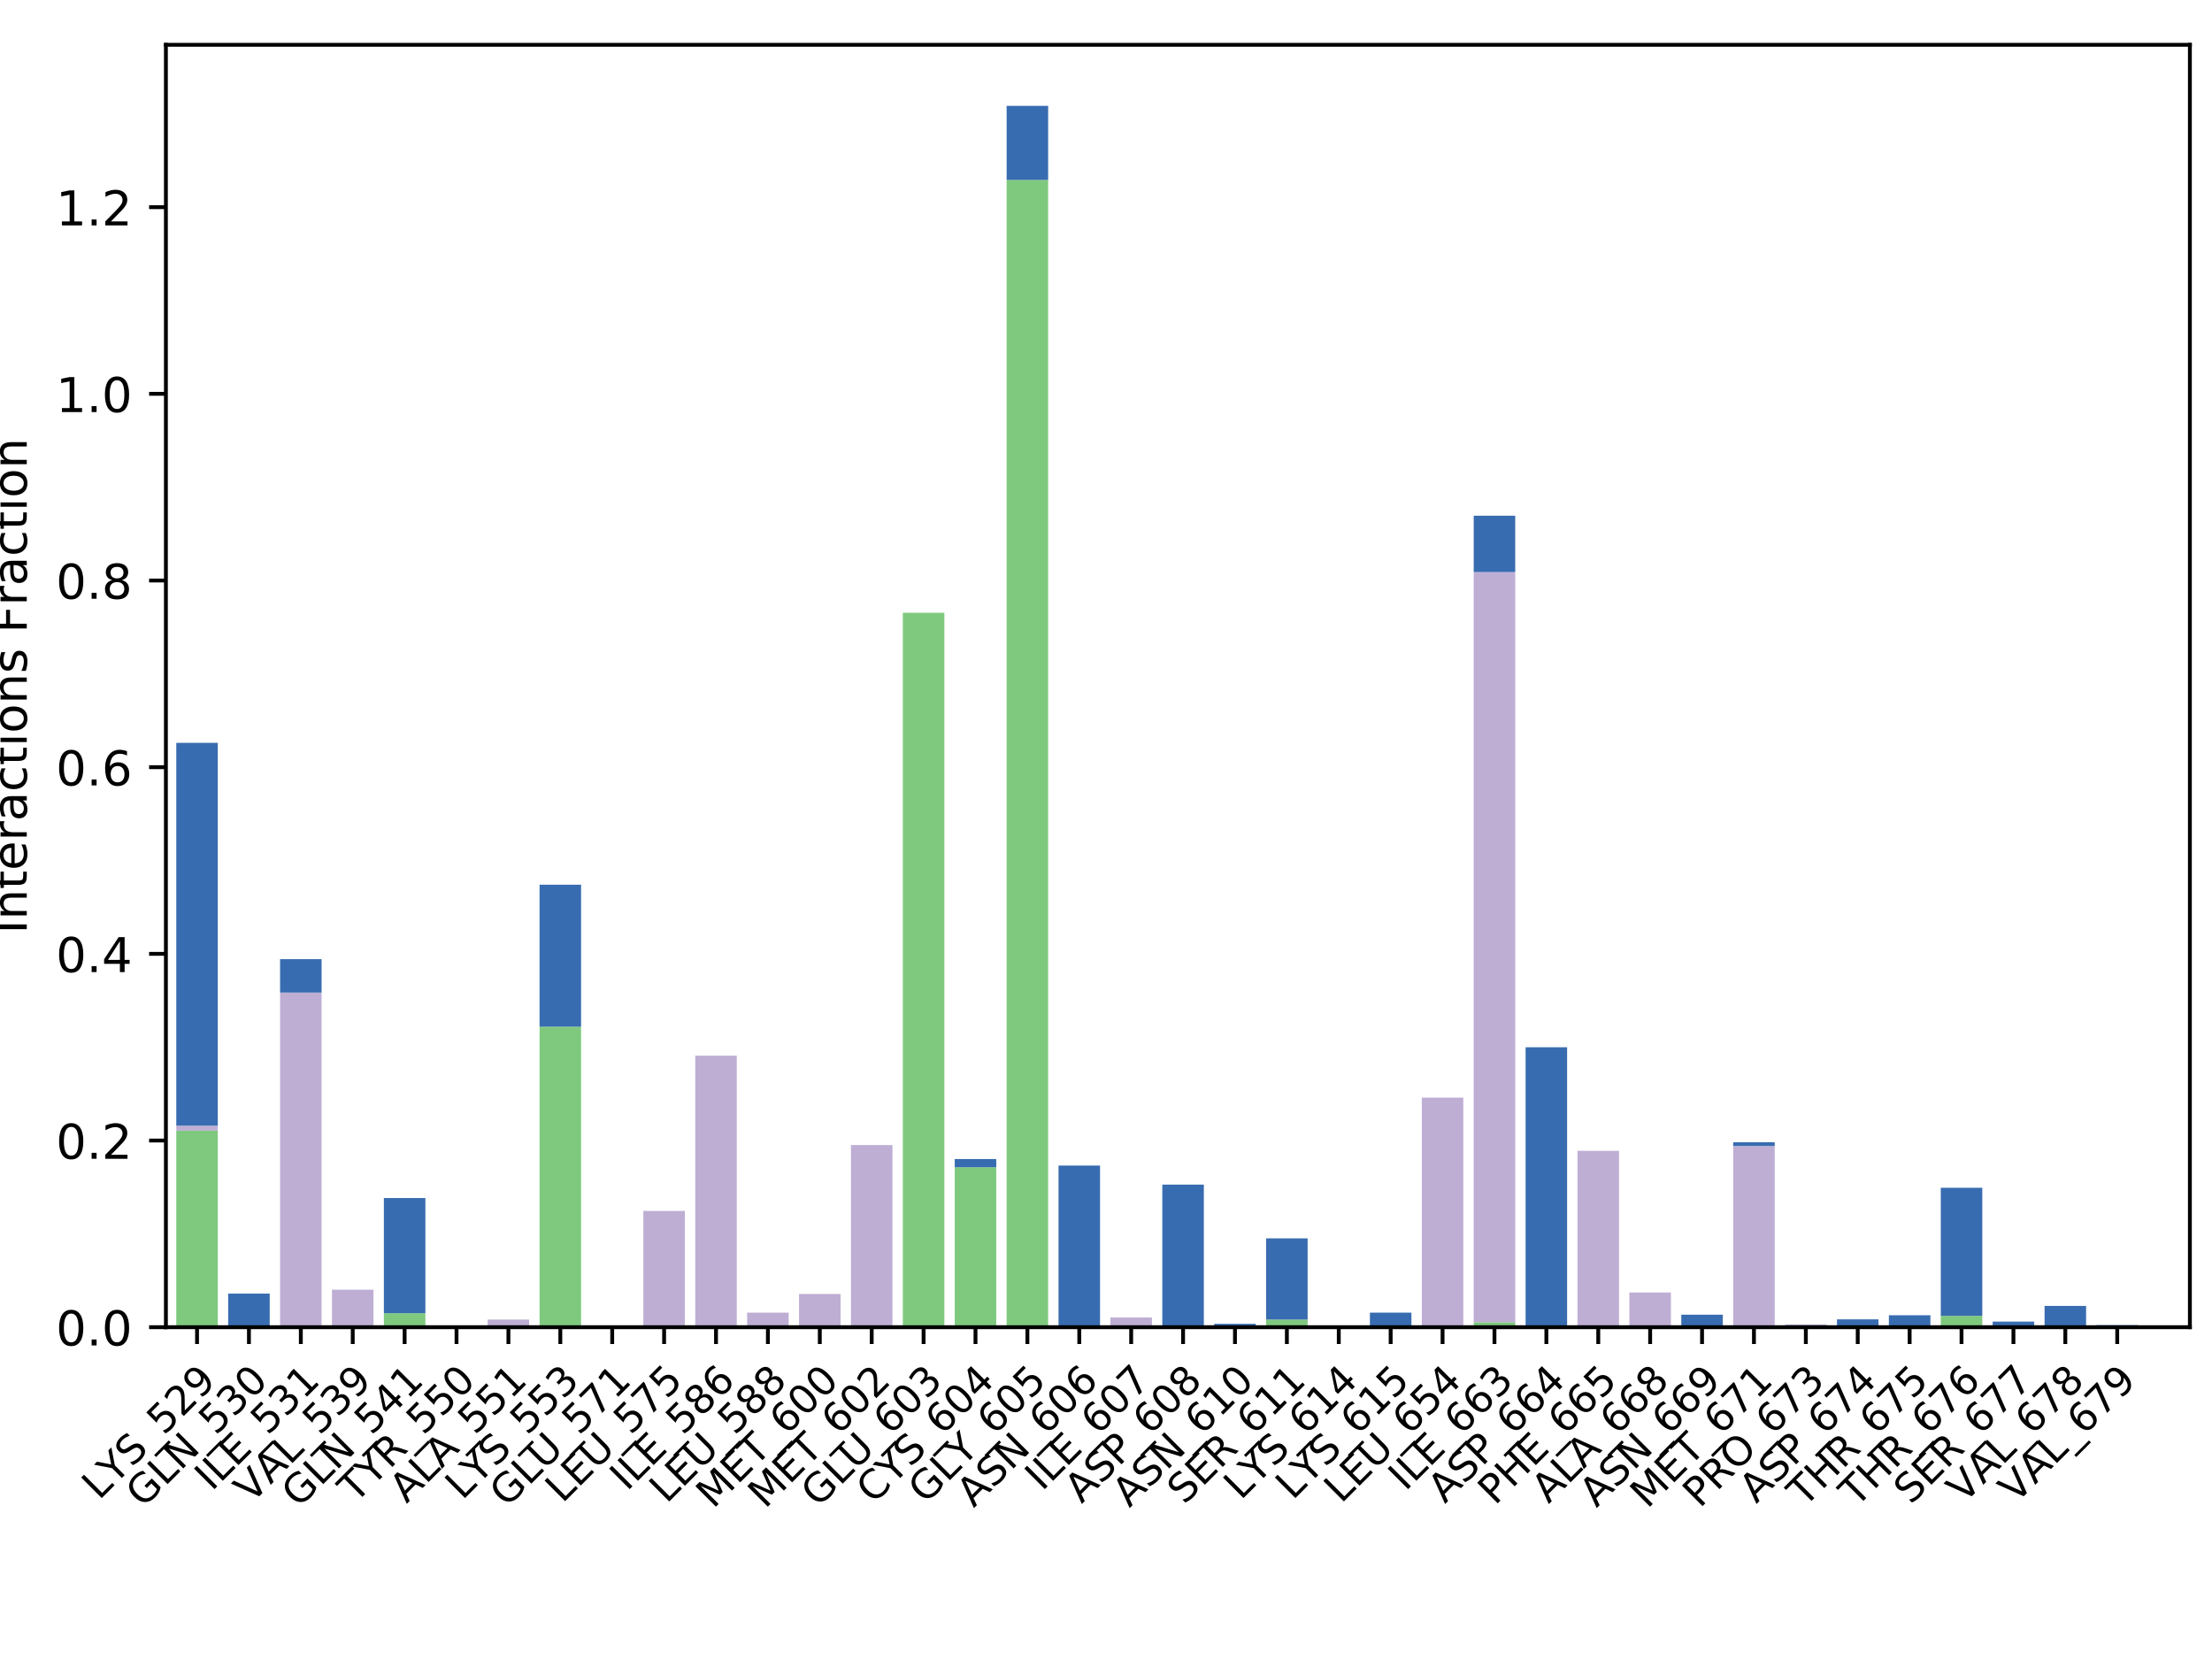 <?xml version="1.0" encoding="utf-8" standalone="no"?>
<!DOCTYPE svg PUBLIC "-//W3C//DTD SVG 1.1//EN"
  "http://www.w3.org/Graphics/SVG/1.1/DTD/svg11.dtd">
<!-- Created with matplotlib (http://matplotlib.org/) -->
<svg height="345.6pt" version="1.1" viewBox="0 0 460.8 345.6" width="460.8pt" xmlns="http://www.w3.org/2000/svg" xmlns:xlink="http://www.w3.org/1999/xlink">
 <defs>
  <style type="text/css">
*{stroke-linecap:butt;stroke-linejoin:round;}
  </style>
 </defs>
 <g id="figure_1">
  <g id="patch_1">
   <path d="M 0 345.6 
L 460.8 345.6 
L 460.8 0 
L 0 0 
z
" style="fill:#ffffff;"/>
  </g>
  <g id="axes_1">
   <g id="patch_2">
    <path d="M 34.56 276.48 
L 456.192 276.48 
L 456.192 9.331 
L 34.56 9.331 
z
" style="fill:#ffffff;"/>
   </g>
   <g id="patch_3">
    <path clip-path="url(#pe208544774)" d="M 36.722 276.48 
L 45.371 276.48 
L 45.371 235.54 
L 36.722 235.54 
z
" style="fill:#7fc97f;"/>
   </g>
   <g id="patch_4">
    <path clip-path="url(#pe208544774)" d="M 47.533 276.48 
L 56.182 276.48 
L 56.182 276.48 
L 47.533 276.48 
z
" style="fill:#7fc97f;"/>
   </g>
   <g id="patch_5">
    <path clip-path="url(#pe208544774)" d="M 58.344 276.48 
L 66.993 276.48 
L 66.993 276.48 
L 58.344 276.48 
z
" style="fill:#7fc97f;"/>
   </g>
   <g id="patch_6">
    <path clip-path="url(#pe208544774)" d="M 69.155 276.48 
L 77.804 276.48 
L 77.804 276.48 
L 69.155 276.48 
z
" style="fill:#7fc97f;"/>
   </g>
   <g id="patch_7">
    <path clip-path="url(#pe208544774)" d="M 79.967 276.48 
L 88.615 276.48 
L 88.615 273.564 
L 79.967 273.564 
z
" style="fill:#7fc97f;"/>
   </g>
   <g id="patch_8">
    <path clip-path="url(#pe208544774)" d="M 90.778 276.48 
L 99.426 276.48 
L 99.426 276.48 
L 90.778 276.48 
z
" style="fill:#7fc97f;"/>
   </g>
   <g id="patch_9">
    <path clip-path="url(#pe208544774)" d="M 101.589 276.48 
L 110.238 276.48 
L 110.238 276.48 
L 101.589 276.48 
z
" style="fill:#7fc97f;"/>
   </g>
   <g id="patch_10">
    <path clip-path="url(#pe208544774)" d="M 112.4 276.48 
L 121.049 276.48 
L 121.049 213.884 
L 112.4 213.884 
z
" style="fill:#7fc97f;"/>
   </g>
   <g id="patch_11">
    <path clip-path="url(#pe208544774)" d="M 123.211 276.48 
L 131.86 276.48 
L 131.86 276.48 
L 123.211 276.48 
z
" style="fill:#7fc97f;"/>
   </g>
   <g id="patch_12">
    <path clip-path="url(#pe208544774)" d="M 134.022 276.48 
L 142.671 276.48 
L 142.671 276.48 
L 134.022 276.48 
z
" style="fill:#7fc97f;"/>
   </g>
   <g id="patch_13">
    <path clip-path="url(#pe208544774)" d="M 144.833 276.48 
L 153.482 276.48 
L 153.482 276.48 
L 144.833 276.48 
z
" style="fill:#7fc97f;"/>
   </g>
   <g id="patch_14">
    <path clip-path="url(#pe208544774)" d="M 155.644 276.48 
L 164.293 276.48 
L 164.293 276.48 
L 155.644 276.48 
z
" style="fill:#7fc97f;"/>
   </g>
   <g id="patch_15">
    <path clip-path="url(#pe208544774)" d="M 166.455 276.48 
L 175.104 276.48 
L 175.104 276.48 
L 166.455 276.48 
z
" style="fill:#7fc97f;"/>
   </g>
   <g id="patch_16">
    <path clip-path="url(#pe208544774)" d="M 177.266 276.48 
L 185.915 276.48 
L 185.915 276.48 
L 177.266 276.48 
z
" style="fill:#7fc97f;"/>
   </g>
   <g id="patch_17">
    <path clip-path="url(#pe208544774)" d="M 188.077 276.48 
L 196.726 276.48 
L 196.726 127.649 
L 188.077 127.649 
z
" style="fill:#7fc97f;"/>
   </g>
   <g id="patch_18">
    <path clip-path="url(#pe208544774)" d="M 198.888 276.48 
L 207.537 276.48 
L 207.537 243.16 
L 198.888 243.16 
z
" style="fill:#7fc97f;"/>
   </g>
   <g id="patch_19">
    <path clip-path="url(#pe208544774)" d="M 209.699 276.48 
L 218.348 276.48 
L 218.348 37.488 
L 209.699 37.488 
z
" style="fill:#7fc97f;"/>
   </g>
   <g id="patch_20">
    <path clip-path="url(#pe208544774)" d="M 220.511 276.48 
L 229.159 276.48 
L 229.159 276.363 
L 220.511 276.363 
z
" style="fill:#7fc97f;"/>
   </g>
   <g id="patch_21">
    <path clip-path="url(#pe208544774)" d="M 231.322 276.48 
L 239.97 276.48 
L 239.97 276.48 
L 231.322 276.48 
z
" style="fill:#7fc97f;"/>
   </g>
   <g id="patch_22">
    <path clip-path="url(#pe208544774)" d="M 242.133 276.48 
L 250.782 276.48 
L 250.782 276.169 
L 242.133 276.169 
z
" style="fill:#7fc97f;"/>
   </g>
   <g id="patch_23">
    <path clip-path="url(#pe208544774)" d="M 252.944 276.48 
L 261.593 276.48 
L 261.593 276.48 
L 252.944 276.48 
z
" style="fill:#7fc97f;"/>
   </g>
   <g id="patch_24">
    <path clip-path="url(#pe208544774)" d="M 263.755 276.48 
L 272.404 276.48 
L 272.404 274.886 
L 263.755 274.886 
z
" style="fill:#7fc97f;"/>
   </g>
   <g id="patch_25">
    <path clip-path="url(#pe208544774)" d="M 274.566 276.48 
L 283.215 276.48 
L 283.215 276.48 
L 274.566 276.48 
z
" style="fill:#7fc97f;"/>
   </g>
   <g id="patch_26">
    <path clip-path="url(#pe208544774)" d="M 285.377 276.48 
L 294.026 276.48 
L 294.026 276.48 
L 285.377 276.48 
z
" style="fill:#7fc97f;"/>
   </g>
   <g id="patch_27">
    <path clip-path="url(#pe208544774)" d="M 296.188 276.48 
L 304.837 276.48 
L 304.837 276.48 
L 296.188 276.48 
z
" style="fill:#7fc97f;"/>
   </g>
   <g id="patch_28">
    <path clip-path="url(#pe208544774)" d="M 306.999 276.48 
L 315.648 276.48 
L 315.648 275.43 
L 306.999 275.43 
z
" style="fill:#7fc97f;"/>
   </g>
   <g id="patch_29">
    <path clip-path="url(#pe208544774)" d="M 317.81 276.48 
L 326.459 276.48 
L 326.459 276.48 
L 317.81 276.48 
z
" style="fill:#7fc97f;"/>
   </g>
   <g id="patch_30">
    <path clip-path="url(#pe208544774)" d="M 328.621 276.48 
L 337.27 276.48 
L 337.27 276.48 
L 328.621 276.48 
z
" style="fill:#7fc97f;"/>
   </g>
   <g id="patch_31">
    <path clip-path="url(#pe208544774)" d="M 339.432 276.48 
L 348.081 276.48 
L 348.081 276.48 
L 339.432 276.48 
z
" style="fill:#7fc97f;"/>
   </g>
   <g id="patch_32">
    <path clip-path="url(#pe208544774)" d="M 350.243 276.48 
L 358.892 276.48 
L 358.892 276.48 
L 350.243 276.48 
z
" style="fill:#7fc97f;"/>
   </g>
   <g id="patch_33">
    <path clip-path="url(#pe208544774)" d="M 361.055 276.48 
L 369.703 276.48 
L 369.703 276.48 
L 361.055 276.48 
z
" style="fill:#7fc97f;"/>
   </g>
   <g id="patch_34">
    <path clip-path="url(#pe208544774)" d="M 371.866 276.48 
L 380.514 276.48 
L 380.514 276.48 
L 371.866 276.48 
z
" style="fill:#7fc97f;"/>
   </g>
   <g id="patch_35">
    <path clip-path="url(#pe208544774)" d="M 382.677 276.48 
L 391.326 276.48 
L 391.326 276.48 
L 382.677 276.48 
z
" style="fill:#7fc97f;"/>
   </g>
   <g id="patch_36">
    <path clip-path="url(#pe208544774)" d="M 393.488 276.48 
L 402.137 276.48 
L 402.137 276.48 
L 393.488 276.48 
z
" style="fill:#7fc97f;"/>
   </g>
   <g id="patch_37">
    <path clip-path="url(#pe208544774)" d="M 404.299 276.48 
L 412.948 276.48 
L 412.948 274.108 
L 404.299 274.108 
z
" style="fill:#7fc97f;"/>
   </g>
   <g id="patch_38">
    <path clip-path="url(#pe208544774)" d="M 415.11 276.48 
L 423.759 276.48 
L 423.759 276.48 
L 415.11 276.48 
z
" style="fill:#7fc97f;"/>
   </g>
   <g id="patch_39">
    <path clip-path="url(#pe208544774)" d="M 425.921 276.48 
L 434.57 276.48 
L 434.57 276.402 
L 425.921 276.402 
z
" style="fill:#7fc97f;"/>
   </g>
   <g id="patch_40">
    <path clip-path="url(#pe208544774)" d="M 436.732 276.48 
L 445.381 276.48 
L 445.381 276.48 
L 436.732 276.48 
z
" style="fill:#7fc97f;"/>
   </g>
   <g id="patch_41">
    <path clip-path="url(#pe208544774)" d="M 36.722 235.54 
L 45.371 235.54 
L 45.371 234.49 
L 36.722 234.49 
z
" style="fill:#beaed4;"/>
   </g>
   <g id="patch_42">
    <path clip-path="url(#pe208544774)" d="M 47.533 276.48 
L 56.182 276.48 
L 56.182 276.48 
L 47.533 276.48 
z
" style="fill:#beaed4;"/>
   </g>
   <g id="patch_43">
    <path clip-path="url(#pe208544774)" d="M 58.344 276.48 
L 66.993 276.48 
L 66.993 206.769 
L 58.344 206.769 
z
" style="fill:#beaed4;"/>
   </g>
   <g id="patch_44">
    <path clip-path="url(#pe208544774)" d="M 69.155 276.48 
L 77.804 276.48 
L 77.804 268.665 
L 69.155 268.665 
z
" style="fill:#beaed4;"/>
   </g>
   <g id="patch_45">
    <path clip-path="url(#pe208544774)" d="M 79.967 273.564 
L 88.615 273.564 
L 88.615 273.564 
L 79.967 273.564 
z
" style="fill:#beaed4;"/>
   </g>
   <g id="patch_46">
    <path clip-path="url(#pe208544774)" d="M 90.778 276.48 
L 99.426 276.48 
L 99.426 276.48 
L 90.778 276.48 
z
" style="fill:#beaed4;"/>
   </g>
   <g id="patch_47">
    <path clip-path="url(#pe208544774)" d="M 101.589 276.48 
L 110.238 276.48 
L 110.238 274.886 
L 101.589 274.886 
z
" style="fill:#beaed4;"/>
   </g>
   <g id="patch_48">
    <path clip-path="url(#pe208544774)" d="M 112.4 213.884 
L 121.049 213.884 
L 121.049 213.884 
L 112.4 213.884 
z
" style="fill:#beaed4;"/>
   </g>
   <g id="patch_49">
    <path clip-path="url(#pe208544774)" d="M 123.211 276.48 
L 131.86 276.48 
L 131.86 276.48 
L 123.211 276.48 
z
" style="fill:#beaed4;"/>
   </g>
   <g id="patch_50">
    <path clip-path="url(#pe208544774)" d="M 134.022 276.48 
L 142.671 276.48 
L 142.671 252.258 
L 134.022 252.258 
z
" style="fill:#beaed4;"/>
   </g>
   <g id="patch_51">
    <path clip-path="url(#pe208544774)" d="M 144.833 276.48 
L 153.482 276.48 
L 153.482 219.91 
L 144.833 219.91 
z
" style="fill:#beaed4;"/>
   </g>
   <g id="patch_52">
    <path clip-path="url(#pe208544774)" d="M 155.644 276.48 
L 164.293 276.48 
L 164.293 273.447 
L 155.644 273.447 
z
" style="fill:#beaed4;"/>
   </g>
   <g id="patch_53">
    <path clip-path="url(#pe208544774)" d="M 166.455 276.48 
L 175.104 276.48 
L 175.104 269.559 
L 166.455 269.559 
z
" style="fill:#beaed4;"/>
   </g>
   <g id="patch_54">
    <path clip-path="url(#pe208544774)" d="M 177.266 276.48 
L 185.915 276.48 
L 185.915 238.534 
L 177.266 238.534 
z
" style="fill:#beaed4;"/>
   </g>
   <g id="patch_55">
    <path clip-path="url(#pe208544774)" d="M 188.077 127.649 
L 196.726 127.649 
L 196.726 127.649 
L 188.077 127.649 
z
" style="fill:#beaed4;"/>
   </g>
   <g id="patch_56">
    <path clip-path="url(#pe208544774)" d="M 198.888 243.16 
L 207.537 243.16 
L 207.537 243.16 
L 198.888 243.16 
z
" style="fill:#beaed4;"/>
   </g>
   <g id="patch_57">
    <path clip-path="url(#pe208544774)" d="M 209.699 37.488 
L 218.348 37.488 
L 218.348 37.488 
L 209.699 37.488 
z
" style="fill:#beaed4;"/>
   </g>
   <g id="patch_58">
    <path clip-path="url(#pe208544774)" d="M 220.511 276.363 
L 229.159 276.363 
L 229.159 276.363 
L 220.511 276.363 
z
" style="fill:#beaed4;"/>
   </g>
   <g id="patch_59">
    <path clip-path="url(#pe208544774)" d="M 231.322 276.48 
L 239.97 276.48 
L 239.97 274.458 
L 231.322 274.458 
z
" style="fill:#beaed4;"/>
   </g>
   <g id="patch_60">
    <path clip-path="url(#pe208544774)" d="M 242.133 276.169 
L 250.782 276.169 
L 250.782 276.169 
L 242.133 276.169 
z
" style="fill:#beaed4;"/>
   </g>
   <g id="patch_61">
    <path clip-path="url(#pe208544774)" d="M 252.944 276.48 
L 261.593 276.48 
L 261.593 276.48 
L 252.944 276.48 
z
" style="fill:#beaed4;"/>
   </g>
   <g id="patch_62">
    <path clip-path="url(#pe208544774)" d="M 263.755 274.886 
L 272.404 274.886 
L 272.404 274.886 
L 263.755 274.886 
z
" style="fill:#beaed4;"/>
   </g>
   <g id="patch_63">
    <path clip-path="url(#pe208544774)" d="M 274.566 276.48 
L 283.215 276.48 
L 283.215 276.48 
L 274.566 276.48 
z
" style="fill:#beaed4;"/>
   </g>
   <g id="patch_64">
    <path clip-path="url(#pe208544774)" d="M 285.377 276.48 
L 294.026 276.48 
L 294.026 276.48 
L 285.377 276.48 
z
" style="fill:#beaed4;"/>
   </g>
   <g id="patch_65">
    <path clip-path="url(#pe208544774)" d="M 296.188 276.48 
L 304.837 276.48 
L 304.837 228.658 
L 296.188 228.658 
z
" style="fill:#beaed4;"/>
   </g>
   <g id="patch_66">
    <path clip-path="url(#pe208544774)" d="M 306.999 275.43 
L 315.648 275.43 
L 315.648 119.174 
L 306.999 119.174 
z
" style="fill:#beaed4;"/>
   </g>
   <g id="patch_67">
    <path clip-path="url(#pe208544774)" d="M 317.81 276.48 
L 326.459 276.48 
L 326.459 276.48 
L 317.81 276.48 
z
" style="fill:#beaed4;"/>
   </g>
   <g id="patch_68">
    <path clip-path="url(#pe208544774)" d="M 328.621 276.48 
L 337.27 276.48 
L 337.27 239.739 
L 328.621 239.739 
z
" style="fill:#beaed4;"/>
   </g>
   <g id="patch_69">
    <path clip-path="url(#pe208544774)" d="M 339.432 276.48 
L 348.081 276.48 
L 348.081 269.248 
L 339.432 269.248 
z
" style="fill:#beaed4;"/>
   </g>
   <g id="patch_70">
    <path clip-path="url(#pe208544774)" d="M 350.243 276.48 
L 358.892 276.48 
L 358.892 276.48 
L 350.243 276.48 
z
" style="fill:#beaed4;"/>
   </g>
   <g id="patch_71">
    <path clip-path="url(#pe208544774)" d="M 361.055 276.48 
L 369.703 276.48 
L 369.703 238.728 
L 361.055 238.728 
z
" style="fill:#beaed4;"/>
   </g>
   <g id="patch_72">
    <path clip-path="url(#pe208544774)" d="M 371.866 276.48 
L 380.514 276.48 
L 380.514 275.897 
L 371.866 275.897 
z
" style="fill:#beaed4;"/>
   </g>
   <g id="patch_73">
    <path clip-path="url(#pe208544774)" d="M 382.677 276.48 
L 391.326 276.48 
L 391.326 276.48 
L 382.677 276.48 
z
" style="fill:#beaed4;"/>
   </g>
   <g id="patch_74">
    <path clip-path="url(#pe208544774)" d="M 393.488 276.48 
L 402.137 276.48 
L 402.137 276.48 
L 393.488 276.48 
z
" style="fill:#beaed4;"/>
   </g>
   <g id="patch_75">
    <path clip-path="url(#pe208544774)" d="M 404.299 274.108 
L 412.948 274.108 
L 412.948 274.108 
L 404.299 274.108 
z
" style="fill:#beaed4;"/>
   </g>
   <g id="patch_76">
    <path clip-path="url(#pe208544774)" d="M 415.11 276.48 
L 423.759 276.48 
L 423.759 276.48 
L 415.11 276.48 
z
" style="fill:#beaed4;"/>
   </g>
   <g id="patch_77">
    <path clip-path="url(#pe208544774)" d="M 425.921 276.402 
L 434.57 276.402 
L 434.57 276.169 
L 425.921 276.169 
z
" style="fill:#beaed4;"/>
   </g>
   <g id="patch_78">
    <path clip-path="url(#pe208544774)" d="M 436.732 276.48 
L 445.381 276.48 
L 445.381 276.48 
L 436.732 276.48 
z
" style="fill:#beaed4;"/>
   </g>
   <g id="patch_79">
    <path clip-path="url(#pe208544774)" d="M 36.722 234.49 
L 45.371 234.49 
L 45.371 234.49 
L 36.722 234.49 
z
" style="fill:#f0027f;"/>
   </g>
   <g id="patch_80">
    <path clip-path="url(#pe208544774)" d="M 47.533 276.48 
L 56.182 276.48 
L 56.182 276.48 
L 47.533 276.48 
z
" style="fill:#f0027f;"/>
   </g>
   <g id="patch_81">
    <path clip-path="url(#pe208544774)" d="M 58.344 206.769 
L 66.993 206.769 
L 66.993 206.769 
L 58.344 206.769 
z
" style="fill:#f0027f;"/>
   </g>
   <g id="patch_82">
    <path clip-path="url(#pe208544774)" d="M 69.155 268.665 
L 77.804 268.665 
L 77.804 268.665 
L 69.155 268.665 
z
" style="fill:#f0027f;"/>
   </g>
   <g id="patch_83">
    <path clip-path="url(#pe208544774)" d="M 79.967 273.564 
L 88.615 273.564 
L 88.615 273.564 
L 79.967 273.564 
z
" style="fill:#f0027f;"/>
   </g>
   <g id="patch_84">
    <path clip-path="url(#pe208544774)" d="M 90.778 276.48 
L 99.426 276.48 
L 99.426 276.48 
L 90.778 276.48 
z
" style="fill:#f0027f;"/>
   </g>
   <g id="patch_85">
    <path clip-path="url(#pe208544774)" d="M 101.589 274.886 
L 110.238 274.886 
L 110.238 274.886 
L 101.589 274.886 
z
" style="fill:#f0027f;"/>
   </g>
   <g id="patch_86">
    <path clip-path="url(#pe208544774)" d="M 112.4 213.884 
L 121.049 213.884 
L 121.049 213.884 
L 112.4 213.884 
z
" style="fill:#f0027f;"/>
   </g>
   <g id="patch_87">
    <path clip-path="url(#pe208544774)" d="M 123.211 276.48 
L 131.86 276.48 
L 131.86 276.48 
L 123.211 276.48 
z
" style="fill:#f0027f;"/>
   </g>
   <g id="patch_88">
    <path clip-path="url(#pe208544774)" d="M 134.022 252.258 
L 142.671 252.258 
L 142.671 252.258 
L 134.022 252.258 
z
" style="fill:#f0027f;"/>
   </g>
   <g id="patch_89">
    <path clip-path="url(#pe208544774)" d="M 144.833 219.91 
L 153.482 219.91 
L 153.482 219.91 
L 144.833 219.91 
z
" style="fill:#f0027f;"/>
   </g>
   <g id="patch_90">
    <path clip-path="url(#pe208544774)" d="M 155.644 273.447 
L 164.293 273.447 
L 164.293 273.447 
L 155.644 273.447 
z
" style="fill:#f0027f;"/>
   </g>
   <g id="patch_91">
    <path clip-path="url(#pe208544774)" d="M 166.455 269.559 
L 175.104 269.559 
L 175.104 269.559 
L 166.455 269.559 
z
" style="fill:#f0027f;"/>
   </g>
   <g id="patch_92">
    <path clip-path="url(#pe208544774)" d="M 177.266 238.534 
L 185.915 238.534 
L 185.915 238.534 
L 177.266 238.534 
z
" style="fill:#f0027f;"/>
   </g>
   <g id="patch_93">
    <path clip-path="url(#pe208544774)" d="M 188.077 127.649 
L 196.726 127.649 
L 196.726 127.649 
L 188.077 127.649 
z
" style="fill:#f0027f;"/>
   </g>
   <g id="patch_94">
    <path clip-path="url(#pe208544774)" d="M 198.888 243.16 
L 207.537 243.16 
L 207.537 243.16 
L 198.888 243.16 
z
" style="fill:#f0027f;"/>
   </g>
   <g id="patch_95">
    <path clip-path="url(#pe208544774)" d="M 209.699 37.488 
L 218.348 37.488 
L 218.348 37.488 
L 209.699 37.488 
z
" style="fill:#f0027f;"/>
   </g>
   <g id="patch_96">
    <path clip-path="url(#pe208544774)" d="M 220.511 276.363 
L 229.159 276.363 
L 229.159 276.324 
L 220.511 276.324 
z
" style="fill:#f0027f;"/>
   </g>
   <g id="patch_97">
    <path clip-path="url(#pe208544774)" d="M 231.322 274.458 
L 239.97 274.458 
L 239.97 274.458 
L 231.322 274.458 
z
" style="fill:#f0027f;"/>
   </g>
   <g id="patch_98">
    <path clip-path="url(#pe208544774)" d="M 242.133 276.169 
L 250.782 276.169 
L 250.782 276.169 
L 242.133 276.169 
z
" style="fill:#f0027f;"/>
   </g>
   <g id="patch_99">
    <path clip-path="url(#pe208544774)" d="M 252.944 276.48 
L 261.593 276.48 
L 261.593 276.48 
L 252.944 276.48 
z
" style="fill:#f0027f;"/>
   </g>
   <g id="patch_100">
    <path clip-path="url(#pe208544774)" d="M 263.755 274.886 
L 272.404 274.886 
L 272.404 274.886 
L 263.755 274.886 
z
" style="fill:#f0027f;"/>
   </g>
   <g id="patch_101">
    <path clip-path="url(#pe208544774)" d="M 274.566 276.48 
L 283.215 276.48 
L 283.215 276.48 
L 274.566 276.48 
z
" style="fill:#f0027f;"/>
   </g>
   <g id="patch_102">
    <path clip-path="url(#pe208544774)" d="M 285.377 276.48 
L 294.026 276.48 
L 294.026 276.48 
L 285.377 276.48 
z
" style="fill:#f0027f;"/>
   </g>
   <g id="patch_103">
    <path clip-path="url(#pe208544774)" d="M 296.188 228.658 
L 304.837 228.658 
L 304.837 228.658 
L 296.188 228.658 
z
" style="fill:#f0027f;"/>
   </g>
   <g id="patch_104">
    <path clip-path="url(#pe208544774)" d="M 306.999 119.174 
L 315.648 119.174 
L 315.648 119.174 
L 306.999 119.174 
z
" style="fill:#f0027f;"/>
   </g>
   <g id="patch_105">
    <path clip-path="url(#pe208544774)" d="M 317.81 276.48 
L 326.459 276.48 
L 326.459 276.48 
L 317.81 276.48 
z
" style="fill:#f0027f;"/>
   </g>
   <g id="patch_106">
    <path clip-path="url(#pe208544774)" d="M 328.621 239.739 
L 337.27 239.739 
L 337.27 239.739 
L 328.621 239.739 
z
" style="fill:#f0027f;"/>
   </g>
   <g id="patch_107">
    <path clip-path="url(#pe208544774)" d="M 339.432 269.248 
L 348.081 269.248 
L 348.081 269.248 
L 339.432 269.248 
z
" style="fill:#f0027f;"/>
   </g>
   <g id="patch_108">
    <path clip-path="url(#pe208544774)" d="M 350.243 276.48 
L 358.892 276.48 
L 358.892 276.48 
L 350.243 276.48 
z
" style="fill:#f0027f;"/>
   </g>
   <g id="patch_109">
    <path clip-path="url(#pe208544774)" d="M 361.055 238.728 
L 369.703 238.728 
L 369.703 238.728 
L 361.055 238.728 
z
" style="fill:#f0027f;"/>
   </g>
   <g id="patch_110">
    <path clip-path="url(#pe208544774)" d="M 371.866 275.897 
L 380.514 275.897 
L 380.514 275.897 
L 371.866 275.897 
z
" style="fill:#f0027f;"/>
   </g>
   <g id="patch_111">
    <path clip-path="url(#pe208544774)" d="M 382.677 276.48 
L 391.326 276.48 
L 391.326 276.48 
L 382.677 276.48 
z
" style="fill:#f0027f;"/>
   </g>
   <g id="patch_112">
    <path clip-path="url(#pe208544774)" d="M 393.488 276.48 
L 402.137 276.48 
L 402.137 276.48 
L 393.488 276.48 
z
" style="fill:#f0027f;"/>
   </g>
   <g id="patch_113">
    <path clip-path="url(#pe208544774)" d="M 404.299 274.108 
L 412.948 274.108 
L 412.948 274.108 
L 404.299 274.108 
z
" style="fill:#f0027f;"/>
   </g>
   <g id="patch_114">
    <path clip-path="url(#pe208544774)" d="M 415.11 276.48 
L 423.759 276.48 
L 423.759 276.48 
L 415.11 276.48 
z
" style="fill:#f0027f;"/>
   </g>
   <g id="patch_115">
    <path clip-path="url(#pe208544774)" d="M 425.921 276.169 
L 434.57 276.169 
L 434.57 276.169 
L 425.921 276.169 
z
" style="fill:#f0027f;"/>
   </g>
   <g id="patch_116">
    <path clip-path="url(#pe208544774)" d="M 436.732 276.48 
L 445.381 276.48 
L 445.381 276.48 
L 436.732 276.48 
z
" style="fill:#f0027f;"/>
   </g>
   <g id="patch_117">
    <path clip-path="url(#pe208544774)" d="M 36.722 234.49 
L 45.371 234.49 
L 45.371 154.748 
L 36.722 154.748 
z
" style="fill:#386cb0;"/>
   </g>
   <g id="patch_118">
    <path clip-path="url(#pe208544774)" d="M 47.533 276.48 
L 56.182 276.48 
L 56.182 269.482 
L 47.533 269.482 
z
" style="fill:#386cb0;"/>
   </g>
   <g id="patch_119">
    <path clip-path="url(#pe208544774)" d="M 58.344 206.769 
L 66.993 206.769 
L 66.993 199.81 
L 58.344 199.81 
z
" style="fill:#386cb0;"/>
   </g>
   <g id="patch_120">
    <path clip-path="url(#pe208544774)" d="M 69.155 268.665 
L 77.804 268.665 
L 77.804 268.665 
L 69.155 268.665 
z
" style="fill:#386cb0;"/>
   </g>
   <g id="patch_121">
    <path clip-path="url(#pe208544774)" d="M 79.967 273.564 
L 88.615 273.564 
L 88.615 249.575 
L 79.967 249.575 
z
" style="fill:#386cb0;"/>
   </g>
   <g id="patch_122">
    <path clip-path="url(#pe208544774)" d="M 90.778 276.48 
L 99.426 276.48 
L 99.426 276.402 
L 90.778 276.402 
z
" style="fill:#386cb0;"/>
   </g>
   <g id="patch_123">
    <path clip-path="url(#pe208544774)" d="M 101.589 274.886 
L 110.238 274.886 
L 110.238 274.886 
L 101.589 274.886 
z
" style="fill:#386cb0;"/>
   </g>
   <g id="patch_124">
    <path clip-path="url(#pe208544774)" d="M 112.4 213.884 
L 121.049 213.884 
L 121.049 184.297 
L 112.4 184.297 
z
" style="fill:#386cb0;"/>
   </g>
   <g id="patch_125">
    <path clip-path="url(#pe208544774)" d="M 123.211 276.48 
L 131.86 276.48 
L 131.86 276.441 
L 123.211 276.441 
z
" style="fill:#386cb0;"/>
   </g>
   <g id="patch_126">
    <path clip-path="url(#pe208544774)" d="M 134.022 252.258 
L 142.671 252.258 
L 142.671 252.258 
L 134.022 252.258 
z
" style="fill:#386cb0;"/>
   </g>
   <g id="patch_127">
    <path clip-path="url(#pe208544774)" d="M 144.833 219.91 
L 153.482 219.91 
L 153.482 219.91 
L 144.833 219.91 
z
" style="fill:#386cb0;"/>
   </g>
   <g id="patch_128">
    <path clip-path="url(#pe208544774)" d="M 155.644 273.447 
L 164.293 273.447 
L 164.293 273.447 
L 155.644 273.447 
z
" style="fill:#386cb0;"/>
   </g>
   <g id="patch_129">
    <path clip-path="url(#pe208544774)" d="M 166.455 269.559 
L 175.104 269.559 
L 175.104 269.559 
L 166.455 269.559 
z
" style="fill:#386cb0;"/>
   </g>
   <g id="patch_130">
    <path clip-path="url(#pe208544774)" d="M 177.266 238.534 
L 185.915 238.534 
L 185.915 238.534 
L 177.266 238.534 
z
" style="fill:#386cb0;"/>
   </g>
   <g id="patch_131">
    <path clip-path="url(#pe208544774)" d="M 188.077 127.649 
L 196.726 127.649 
L 196.726 127.649 
L 188.077 127.649 
z
" style="fill:#386cb0;"/>
   </g>
   <g id="patch_132">
    <path clip-path="url(#pe208544774)" d="M 198.888 243.16 
L 207.537 243.16 
L 207.537 241.45 
L 198.888 241.45 
z
" style="fill:#386cb0;"/>
   </g>
   <g id="patch_133">
    <path clip-path="url(#pe208544774)" d="M 209.699 37.488 
L 218.348 37.488 
L 218.348 22.053 
L 209.699 22.053 
z
" style="fill:#386cb0;"/>
   </g>
   <g id="patch_134">
    <path clip-path="url(#pe208544774)" d="M 220.511 276.324 
L 229.159 276.324 
L 229.159 242.81 
L 220.511 242.81 
z
" style="fill:#386cb0;"/>
   </g>
   <g id="patch_135">
    <path clip-path="url(#pe208544774)" d="M 231.322 274.458 
L 239.97 274.458 
L 239.97 274.458 
L 231.322 274.458 
z
" style="fill:#386cb0;"/>
   </g>
   <g id="patch_136">
    <path clip-path="url(#pe208544774)" d="M 242.133 276.169 
L 250.782 276.169 
L 250.782 246.776 
L 242.133 246.776 
z
" style="fill:#386cb0;"/>
   </g>
   <g id="patch_137">
    <path clip-path="url(#pe208544774)" d="M 252.944 276.48 
L 261.593 276.48 
L 261.593 275.78 
L 252.944 275.78 
z
" style="fill:#386cb0;"/>
   </g>
   <g id="patch_138">
    <path clip-path="url(#pe208544774)" d="M 263.755 274.886 
L 272.404 274.886 
L 272.404 257.973 
L 263.755 257.973 
z
" style="fill:#386cb0;"/>
   </g>
   <g id="patch_139">
    <path clip-path="url(#pe208544774)" d="M 274.566 276.48 
L 283.215 276.48 
L 283.215 276.402 
L 274.566 276.402 
z
" style="fill:#386cb0;"/>
   </g>
   <g id="patch_140">
    <path clip-path="url(#pe208544774)" d="M 285.377 276.48 
L 294.026 276.48 
L 294.026 273.447 
L 285.377 273.447 
z
" style="fill:#386cb0;"/>
   </g>
   <g id="patch_141">
    <path clip-path="url(#pe208544774)" d="M 296.188 228.658 
L 304.837 228.658 
L 304.837 228.658 
L 296.188 228.658 
z
" style="fill:#386cb0;"/>
   </g>
   <g id="patch_142">
    <path clip-path="url(#pe208544774)" d="M 306.999 119.174 
L 315.648 119.174 
L 315.648 107.432 
L 306.999 107.432 
z
" style="fill:#386cb0;"/>
   </g>
   <g id="patch_143">
    <path clip-path="url(#pe208544774)" d="M 317.81 276.48 
L 326.459 276.48 
L 326.459 218.161 
L 317.81 218.161 
z
" style="fill:#386cb0;"/>
   </g>
   <g id="patch_144">
    <path clip-path="url(#pe208544774)" d="M 328.621 239.739 
L 337.27 239.739 
L 337.27 239.739 
L 328.621 239.739 
z
" style="fill:#386cb0;"/>
   </g>
   <g id="patch_145">
    <path clip-path="url(#pe208544774)" d="M 339.432 269.248 
L 348.081 269.248 
L 348.081 269.248 
L 339.432 269.248 
z
" style="fill:#386cb0;"/>
   </g>
   <g id="patch_146">
    <path clip-path="url(#pe208544774)" d="M 350.243 276.48 
L 358.892 276.48 
L 358.892 273.875 
L 350.243 273.875 
z
" style="fill:#386cb0;"/>
   </g>
   <g id="patch_147">
    <path clip-path="url(#pe208544774)" d="M 361.055 238.728 
L 369.703 238.728 
L 369.703 237.95 
L 361.055 237.95 
z
" style="fill:#386cb0;"/>
   </g>
   <g id="patch_148">
    <path clip-path="url(#pe208544774)" d="M 371.866 275.897 
L 380.514 275.897 
L 380.514 275.897 
L 371.866 275.897 
z
" style="fill:#386cb0;"/>
   </g>
   <g id="patch_149">
    <path clip-path="url(#pe208544774)" d="M 382.677 276.48 
L 391.326 276.48 
L 391.326 274.847 
L 382.677 274.847 
z
" style="fill:#386cb0;"/>
   </g>
   <g id="patch_150">
    <path clip-path="url(#pe208544774)" d="M 393.488 276.48 
L 402.137 276.48 
L 402.137 273.992 
L 393.488 273.992 
z
" style="fill:#386cb0;"/>
   </g>
   <g id="patch_151">
    <path clip-path="url(#pe208544774)" d="M 404.299 274.108 
L 412.948 274.108 
L 412.948 247.437 
L 404.299 247.437 
z
" style="fill:#386cb0;"/>
   </g>
   <g id="patch_152">
    <path clip-path="url(#pe208544774)" d="M 415.11 276.48 
L 423.759 276.48 
L 423.759 275.314 
L 415.11 275.314 
z
" style="fill:#386cb0;"/>
   </g>
   <g id="patch_153">
    <path clip-path="url(#pe208544774)" d="M 425.921 276.169 
L 434.57 276.169 
L 434.57 272.048 
L 425.921 272.048 
z
" style="fill:#386cb0;"/>
   </g>
   <g id="patch_154">
    <path clip-path="url(#pe208544774)" d="M 436.732 276.48 
L 445.381 276.48 
L 445.381 276.052 
L 436.732 276.052 
z
" style="fill:#386cb0;"/>
   </g>
   <g id="matplotlib.axis_1">
    <g id="xtick_1">
     <g id="line2d_1">
      <defs>
       <path d="M 0 0 
L 0 3.5 
" id="m6a18a5d52d" style="stroke:#000000;stroke-width:0.8;"/>
      </defs>
      <g>
       <use style="stroke:#000000;stroke-width:0.8;" x="41.047" xlink:href="#m6a18a5d52d" y="276.48"/>
      </g>
     </g>
     <g id="text_1">
      <!-- LYS_529 -->
      <defs>
       <path d="M 9.812 72.906 
L 19.672 72.906 
L 19.672 8.297 
L 55.172 8.297 
L 55.172 0 
L 9.812 0 
z
" id="DejaVuSans-4c"/>
       <path d="M -0.203 72.906 
L 10.406 72.906 
L 30.609 42.922 
L 50.688 72.906 
L 61.281 72.906 
L 35.5 34.719 
L 35.5 0 
L 25.594 0 
L 25.594 34.719 
z
" id="DejaVuSans-59"/>
       <path d="M 53.516 70.516 
L 53.516 60.891 
Q 47.906 63.578 42.922 64.891 
Q 37.938 66.219 33.297 66.219 
Q 25.25 66.219 20.875 63.094 
Q 16.5 59.969 16.5 54.203 
Q 16.5 49.359 19.406 46.891 
Q 22.312 44.438 30.422 42.922 
L 36.375 41.703 
Q 47.406 39.594 52.656 34.297 
Q 57.906 29 57.906 20.125 
Q 57.906 9.516 50.797 4.047 
Q 43.703 -1.422 29.984 -1.422 
Q 24.812 -1.422 18.969 -0.25 
Q 13.141 0.922 6.891 3.219 
L 6.891 13.375 
Q 12.891 10.016 18.656 8.297 
Q 24.422 6.594 29.984 6.594 
Q 38.422 6.594 43.016 9.906 
Q 47.609 13.234 47.609 19.391 
Q 47.609 24.75 44.312 27.781 
Q 41.016 30.812 33.5 32.328 
L 27.484 33.5 
Q 16.453 35.688 11.516 40.375 
Q 6.594 45.062 6.594 53.422 
Q 6.594 63.094 13.406 68.656 
Q 20.219 74.219 32.172 74.219 
Q 37.312 74.219 42.625 73.281 
Q 47.953 72.359 53.516 70.516 
z
" id="DejaVuSans-53"/>
       <path d="M 50.984 -16.609 
L 50.984 -23.578 
L -0.984 -23.578 
L -0.984 -16.609 
z
" id="DejaVuSans-5f"/>
       <path d="M 10.797 72.906 
L 49.516 72.906 
L 49.516 64.594 
L 19.828 64.594 
L 19.828 46.734 
Q 21.969 47.469 24.109 47.828 
Q 26.266 48.188 28.422 48.188 
Q 40.625 48.188 47.75 41.5 
Q 54.891 34.812 54.891 23.391 
Q 54.891 11.625 47.562 5.094 
Q 40.234 -1.422 26.906 -1.422 
Q 22.312 -1.422 17.547 -0.641 
Q 12.797 0.141 7.719 1.703 
L 7.719 11.625 
Q 12.109 9.234 16.797 8.062 
Q 21.484 6.891 26.703 6.891 
Q 35.156 6.891 40.078 11.328 
Q 45.016 15.766 45.016 23.391 
Q 45.016 31 40.078 35.438 
Q 35.156 39.891 26.703 39.891 
Q 22.75 39.891 18.812 39.016 
Q 14.891 38.141 10.797 36.281 
z
" id="DejaVuSans-35"/>
       <path d="M 19.188 8.297 
L 53.609 8.297 
L 53.609 0 
L 7.328 0 
L 7.328 8.297 
Q 12.938 14.109 22.625 23.891 
Q 32.328 33.688 34.812 36.531 
Q 39.547 41.844 41.422 45.531 
Q 43.312 49.219 43.312 52.781 
Q 43.312 58.594 39.234 62.25 
Q 35.156 65.922 28.609 65.922 
Q 23.969 65.922 18.812 64.312 
Q 13.672 62.703 7.812 59.422 
L 7.812 69.391 
Q 13.766 71.781 18.938 73 
Q 24.125 74.219 28.422 74.219 
Q 39.75 74.219 46.484 68.547 
Q 53.219 62.891 53.219 53.422 
Q 53.219 48.922 51.531 44.891 
Q 49.859 40.875 45.406 35.406 
Q 44.188 33.984 37.641 27.219 
Q 31.109 20.453 19.188 8.297 
z
" id="DejaVuSans-32"/>
       <path d="M 10.984 1.516 
L 10.984 10.5 
Q 14.703 8.734 18.5 7.812 
Q 22.312 6.891 25.984 6.891 
Q 35.75 6.891 40.891 13.453 
Q 46.047 20.016 46.781 33.406 
Q 43.953 29.203 39.594 26.953 
Q 35.25 24.703 29.984 24.703 
Q 19.047 24.703 12.672 31.312 
Q 6.297 37.938 6.297 49.422 
Q 6.297 60.641 12.938 67.422 
Q 19.578 74.219 30.609 74.219 
Q 43.266 74.219 49.922 64.516 
Q 56.594 54.828 56.594 36.375 
Q 56.594 19.141 48.406 8.859 
Q 40.234 -1.422 26.422 -1.422 
Q 22.703 -1.422 18.891 -0.688 
Q 15.094 0.047 10.984 1.516 
z
M 30.609 32.422 
Q 37.25 32.422 41.125 36.953 
Q 45.016 41.5 45.016 49.422 
Q 45.016 57.281 41.125 61.844 
Q 37.25 66.406 30.609 66.406 
Q 23.969 66.406 20.094 61.844 
Q 16.219 57.281 16.219 49.422 
Q 16.219 41.5 20.094 36.953 
Q 23.969 32.422 30.609 32.422 
z
" id="DejaVuSans-39"/>
      </defs>
      <g transform="translate(20.623 312.647)rotate(-45)scale(0.083 -0.083)">
       <use xlink:href="#DejaVuSans-4c"/>
       <use x="55.51" xlink:href="#DejaVuSans-59"/>
       <use x="116.594" xlink:href="#DejaVuSans-53"/>
       <use x="180.07" xlink:href="#DejaVuSans-5f"/>
       <use x="230.07" xlink:href="#DejaVuSans-35"/>
       <use x="293.693" xlink:href="#DejaVuSans-32"/>
       <use x="357.316" xlink:href="#DejaVuSans-39"/>
      </g>
     </g>
    </g>
    <g id="xtick_2">
     <g id="line2d_2">
      <g>
       <use style="stroke:#000000;stroke-width:0.8;" x="51.858" xlink:href="#m6a18a5d52d" y="276.48"/>
      </g>
     </g>
     <g id="text_2">
      <!-- GLN_530 -->
      <defs>
       <path d="M 59.516 10.406 
L 59.516 29.984 
L 43.406 29.984 
L 43.406 38.094 
L 69.281 38.094 
L 69.281 6.781 
Q 63.578 2.734 56.688 0.656 
Q 49.812 -1.422 42 -1.422 
Q 24.906 -1.422 15.25 8.562 
Q 5.609 18.562 5.609 36.375 
Q 5.609 54.25 15.25 64.234 
Q 24.906 74.219 42 74.219 
Q 49.125 74.219 55.547 72.453 
Q 61.969 70.703 67.391 67.281 
L 67.391 56.781 
Q 61.922 61.422 55.766 63.766 
Q 49.609 66.109 42.828 66.109 
Q 29.438 66.109 22.719 58.641 
Q 16.016 51.172 16.016 36.375 
Q 16.016 21.625 22.719 14.156 
Q 29.438 6.688 42.828 6.688 
Q 48.047 6.688 52.141 7.594 
Q 56.25 8.5 59.516 10.406 
z
" id="DejaVuSans-47"/>
       <path d="M 9.812 72.906 
L 23.094 72.906 
L 55.422 11.922 
L 55.422 72.906 
L 64.984 72.906 
L 64.984 0 
L 51.703 0 
L 19.391 60.984 
L 19.391 0 
L 9.812 0 
z
" id="DejaVuSans-4e"/>
       <path d="M 40.578 39.312 
Q 47.656 37.797 51.625 33 
Q 55.609 28.219 55.609 21.188 
Q 55.609 10.406 48.188 4.484 
Q 40.766 -1.422 27.094 -1.422 
Q 22.516 -1.422 17.656 -0.516 
Q 12.797 0.391 7.625 2.203 
L 7.625 11.719 
Q 11.719 9.328 16.594 8.109 
Q 21.484 6.891 26.812 6.891 
Q 36.078 6.891 40.938 10.547 
Q 45.797 14.203 45.797 21.188 
Q 45.797 27.641 41.281 31.266 
Q 36.766 34.906 28.719 34.906 
L 20.219 34.906 
L 20.219 43.016 
L 29.109 43.016 
Q 36.375 43.016 40.234 45.922 
Q 44.094 48.828 44.094 54.297 
Q 44.094 59.906 40.109 62.906 
Q 36.141 65.922 28.719 65.922 
Q 24.656 65.922 20.016 65.031 
Q 15.375 64.156 9.812 62.312 
L 9.812 71.094 
Q 15.438 72.656 20.344 73.438 
Q 25.25 74.219 29.594 74.219 
Q 40.828 74.219 47.359 69.109 
Q 53.906 64.016 53.906 55.328 
Q 53.906 49.266 50.438 45.094 
Q 46.969 40.922 40.578 39.312 
z
" id="DejaVuSans-33"/>
       <path d="M 31.781 66.406 
Q 24.172 66.406 20.328 58.906 
Q 16.5 51.422 16.5 36.375 
Q 16.5 21.391 20.328 13.891 
Q 24.172 6.391 31.781 6.391 
Q 39.453 6.391 43.281 13.891 
Q 47.125 21.391 47.125 36.375 
Q 47.125 51.422 43.281 58.906 
Q 39.453 66.406 31.781 66.406 
z
M 31.781 74.219 
Q 44.047 74.219 50.516 64.516 
Q 56.984 54.828 56.984 36.375 
Q 56.984 17.969 50.516 8.266 
Q 44.047 -1.422 31.781 -1.422 
Q 19.531 -1.422 13.062 8.266 
Q 6.594 17.969 6.594 36.375 
Q 6.594 54.828 13.062 64.516 
Q 19.531 74.219 31.781 74.219 
z
" id="DejaVuSans-30"/>
      </defs>
      <g transform="translate(29.789 314.292)rotate(-45)scale(0.083 -0.083)">
       <use xlink:href="#DejaVuSans-47"/>
       <use x="77.49" xlink:href="#DejaVuSans-4c"/>
       <use x="133.203" xlink:href="#DejaVuSans-4e"/>
       <use x="208.008" xlink:href="#DejaVuSans-5f"/>
       <use x="258.008" xlink:href="#DejaVuSans-35"/>
       <use x="321.631" xlink:href="#DejaVuSans-33"/>
       <use x="385.254" xlink:href="#DejaVuSans-30"/>
      </g>
     </g>
    </g>
    <g id="xtick_3">
     <g id="line2d_3">
      <g>
       <use style="stroke:#000000;stroke-width:0.8;" x="62.669" xlink:href="#m6a18a5d52d" y="276.48"/>
      </g>
     </g>
     <g id="text_3">
      <!-- ILE_531 -->
      <defs>
       <path d="M 9.812 72.906 
L 19.672 72.906 
L 19.672 0 
L 9.812 0 
z
" id="DejaVuSans-49"/>
       <path d="M 9.812 72.906 
L 55.906 72.906 
L 55.906 64.594 
L 19.672 64.594 
L 19.672 43.016 
L 54.391 43.016 
L 54.391 34.719 
L 19.672 34.719 
L 19.672 8.297 
L 56.781 8.297 
L 56.781 0 
L 9.812 0 
z
" id="DejaVuSans-45"/>
       <path d="M 12.406 8.297 
L 28.516 8.297 
L 28.516 63.922 
L 10.984 60.406 
L 10.984 69.391 
L 28.422 72.906 
L 38.281 72.906 
L 38.281 8.297 
L 54.391 8.297 
L 54.391 0 
L 12.406 0 
z
" id="DejaVuSans-31"/>
      </defs>
      <g transform="translate(44.111 310.781)rotate(-45)scale(0.083 -0.083)">
       <use xlink:href="#DejaVuSans-49"/>
       <use x="29.492" xlink:href="#DejaVuSans-4c"/>
       <use x="85.205" xlink:href="#DejaVuSans-45"/>
       <use x="148.389" xlink:href="#DejaVuSans-5f"/>
       <use x="198.389" xlink:href="#DejaVuSans-35"/>
       <use x="262.012" xlink:href="#DejaVuSans-33"/>
       <use x="325.635" xlink:href="#DejaVuSans-31"/>
      </g>
     </g>
    </g>
    <g id="xtick_4">
     <g id="line2d_4">
      <g>
       <use style="stroke:#000000;stroke-width:0.8;" x="73.48" xlink:href="#m6a18a5d52d" y="276.48"/>
      </g>
     </g>
     <g id="text_4">
      <!-- VAL_539 -->
      <defs>
       <path d="M 28.609 0 
L 0.781 72.906 
L 11.078 72.906 
L 34.188 11.531 
L 57.328 72.906 
L 67.578 72.906 
L 39.797 0 
z
" id="DejaVuSans-56"/>
       <path d="M 34.188 63.188 
L 20.797 26.906 
L 47.609 26.906 
z
M 28.609 72.906 
L 39.797 72.906 
L 67.578 0 
L 57.328 0 
L 50.688 18.703 
L 17.828 18.703 
L 11.188 0 
L 0.781 0 
z
" id="DejaVuSans-41"/>
      </defs>
      <g transform="translate(52.329 313.375)rotate(-45)scale(0.083 -0.083)">
       <use xlink:href="#DejaVuSans-56"/>
       <use x="68.314" xlink:href="#DejaVuSans-41"/>
       <use x="136.723" xlink:href="#DejaVuSans-4c"/>
       <use x="192.436" xlink:href="#DejaVuSans-5f"/>
       <use x="242.436" xlink:href="#DejaVuSans-35"/>
       <use x="306.059" xlink:href="#DejaVuSans-33"/>
       <use x="369.682" xlink:href="#DejaVuSans-39"/>
      </g>
     </g>
    </g>
    <g id="xtick_5">
     <g id="line2d_5">
      <g>
       <use style="stroke:#000000;stroke-width:0.8;" x="84.291" xlink:href="#m6a18a5d52d" y="276.48"/>
      </g>
     </g>
     <g id="text_5">
      <!-- GLN_541 -->
      <defs>
       <path d="M 37.797 64.312 
L 12.891 25.391 
L 37.797 25.391 
z
M 35.203 72.906 
L 47.609 72.906 
L 47.609 25.391 
L 58.016 25.391 
L 58.016 17.188 
L 47.609 17.188 
L 47.609 0 
L 37.797 0 
L 37.797 17.188 
L 4.891 17.188 
L 4.891 26.703 
z
" id="DejaVuSans-34"/>
      </defs>
      <g transform="translate(62.222 314.292)rotate(-45)scale(0.083 -0.083)">
       <use xlink:href="#DejaVuSans-47"/>
       <use x="77.49" xlink:href="#DejaVuSans-4c"/>
       <use x="133.203" xlink:href="#DejaVuSans-4e"/>
       <use x="208.008" xlink:href="#DejaVuSans-5f"/>
       <use x="258.008" xlink:href="#DejaVuSans-35"/>
       <use x="321.631" xlink:href="#DejaVuSans-34"/>
       <use x="385.254" xlink:href="#DejaVuSans-31"/>
      </g>
     </g>
    </g>
    <g id="xtick_6">
     <g id="line2d_6">
      <g>
       <use style="stroke:#000000;stroke-width:0.8;" x="95.102" xlink:href="#m6a18a5d52d" y="276.48"/>
      </g>
     </g>
     <g id="text_6">
      <!-- TYR_550 -->
      <defs>
       <path d="M -0.297 72.906 
L 61.375 72.906 
L 61.375 64.594 
L 35.5 64.594 
L 35.5 0 
L 25.594 0 
L 25.594 64.594 
L -0.297 64.594 
z
" id="DejaVuSans-54"/>
       <path d="M 44.391 34.188 
Q 47.562 33.109 50.562 29.594 
Q 53.562 26.078 56.594 19.922 
L 66.609 0 
L 56 0 
L 46.688 18.703 
Q 43.062 26.031 39.672 28.422 
Q 36.281 30.812 30.422 30.812 
L 19.672 30.812 
L 19.672 0 
L 9.812 0 
L 9.812 72.906 
L 32.078 72.906 
Q 44.578 72.906 50.734 67.672 
Q 56.891 62.453 56.891 51.906 
Q 56.891 45.016 53.688 40.469 
Q 50.484 35.938 44.391 34.188 
z
M 19.672 64.797 
L 19.672 38.922 
L 32.078 38.922 
Q 39.203 38.922 42.844 42.219 
Q 46.484 45.516 46.484 51.906 
Q 46.484 58.297 42.844 61.547 
Q 39.203 64.797 32.078 64.797 
z
" id="DejaVuSans-52"/>
      </defs>
      <g transform="translate(73.998 313.328)rotate(-45)scale(0.083 -0.083)">
       <use xlink:href="#DejaVuSans-54"/>
       <use x="61.084" xlink:href="#DejaVuSans-59"/>
       <use x="122.168" xlink:href="#DejaVuSans-52"/>
       <use x="191.65" xlink:href="#DejaVuSans-5f"/>
       <use x="241.65" xlink:href="#DejaVuSans-35"/>
       <use x="305.273" xlink:href="#DejaVuSans-35"/>
       <use x="368.896" xlink:href="#DejaVuSans-30"/>
      </g>
     </g>
    </g>
    <g id="xtick_7">
     <g id="line2d_7">
      <g>
       <use style="stroke:#000000;stroke-width:0.8;" x="105.913" xlink:href="#m6a18a5d52d" y="276.48"/>
      </g>
     </g>
     <g id="text_7">
      <!-- ALA_551 -->
      <g transform="translate(84.695 313.322)rotate(-45)scale(0.083 -0.083)">
       <use xlink:href="#DejaVuSans-41"/>
       <use x="68.408" xlink:href="#DejaVuSans-4c"/>
       <use x="124.152" xlink:href="#DejaVuSans-41"/>
       <use x="192.561" xlink:href="#DejaVuSans-5f"/>
       <use x="242.561" xlink:href="#DejaVuSans-35"/>
       <use x="306.184" xlink:href="#DejaVuSans-35"/>
       <use x="369.807" xlink:href="#DejaVuSans-31"/>
      </g>
     </g>
    </g>
    <g id="xtick_8">
     <g id="line2d_8">
      <g>
       <use style="stroke:#000000;stroke-width:0.8;" x="116.724" xlink:href="#m6a18a5d52d" y="276.48"/>
      </g>
     </g>
     <g id="text_8">
      <!-- LYS_553 -->
      <g transform="translate(96.301 312.647)rotate(-45)scale(0.083 -0.083)">
       <use xlink:href="#DejaVuSans-4c"/>
       <use x="55.51" xlink:href="#DejaVuSans-59"/>
       <use x="116.594" xlink:href="#DejaVuSans-53"/>
       <use x="180.07" xlink:href="#DejaVuSans-5f"/>
       <use x="230.07" xlink:href="#DejaVuSans-35"/>
       <use x="293.693" xlink:href="#DejaVuSans-35"/>
       <use x="357.316" xlink:href="#DejaVuSans-33"/>
      </g>
     </g>
    </g>
    <g id="xtick_9">
     <g id="line2d_9">
      <g>
       <use style="stroke:#000000;stroke-width:0.8;" x="127.535" xlink:href="#m6a18a5d52d" y="276.48"/>
      </g>
     </g>
     <g id="text_9">
      <!-- GLU_571 -->
      <defs>
       <path d="M 8.688 72.906 
L 18.609 72.906 
L 18.609 28.609 
Q 18.609 16.891 22.844 11.734 
Q 27.094 6.594 36.625 6.594 
Q 46.094 6.594 50.344 11.734 
Q 54.594 16.891 54.594 28.609 
L 54.594 72.906 
L 64.5 72.906 
L 64.5 27.391 
Q 64.5 13.141 57.438 5.859 
Q 50.391 -1.422 36.625 -1.422 
Q 22.797 -1.422 15.734 5.859 
Q 8.688 13.141 8.688 27.391 
z
" id="DejaVuSans-55"/>
       <path d="M 8.203 72.906 
L 55.078 72.906 
L 55.078 68.703 
L 28.609 0 
L 18.312 0 
L 43.219 64.594 
L 8.203 64.594 
z
" id="DejaVuSans-37"/>
      </defs>
      <g transform="translate(105.567 314.192)rotate(-45)scale(0.083 -0.083)">
       <use xlink:href="#DejaVuSans-47"/>
       <use x="77.49" xlink:href="#DejaVuSans-4c"/>
       <use x="133.125" xlink:href="#DejaVuSans-55"/>
       <use x="206.318" xlink:href="#DejaVuSans-5f"/>
       <use x="256.318" xlink:href="#DejaVuSans-35"/>
       <use x="319.941" xlink:href="#DejaVuSans-37"/>
       <use x="383.564" xlink:href="#DejaVuSans-31"/>
      </g>
     </g>
    </g>
    <g id="xtick_10">
     <g id="line2d_10">
      <g>
       <use style="stroke:#000000;stroke-width:0.8;" x="138.346" xlink:href="#m6a18a5d52d" y="276.48"/>
      </g>
     </g>
     <g id="text_10">
      <!-- LEU_575 -->
      <g transform="translate(117.155 313.295)rotate(-45)scale(0.083 -0.083)">
       <use xlink:href="#DejaVuSans-4c"/>
       <use x="55.713" xlink:href="#DejaVuSans-45"/>
       <use x="118.896" xlink:href="#DejaVuSans-55"/>
       <use x="192.09" xlink:href="#DejaVuSans-5f"/>
       <use x="242.09" xlink:href="#DejaVuSans-35"/>
       <use x="305.713" xlink:href="#DejaVuSans-37"/>
       <use x="369.336" xlink:href="#DejaVuSans-35"/>
      </g>
     </g>
    </g>
    <g id="xtick_11">
     <g id="line2d_11">
      <g>
       <use style="stroke:#000000;stroke-width:0.8;" x="149.157" xlink:href="#m6a18a5d52d" y="276.48"/>
      </g>
     </g>
     <g id="text_11">
      <!-- ILE_586 -->
      <defs>
       <path d="M 31.781 34.625 
Q 24.75 34.625 20.719 30.859 
Q 16.703 27.094 16.703 20.516 
Q 16.703 13.922 20.719 10.156 
Q 24.75 6.391 31.781 6.391 
Q 38.812 6.391 42.859 10.172 
Q 46.922 13.969 46.922 20.516 
Q 46.922 27.094 42.891 30.859 
Q 38.875 34.625 31.781 34.625 
z
M 21.922 38.812 
Q 15.578 40.375 12.031 44.719 
Q 8.5 49.078 8.5 55.328 
Q 8.5 64.062 14.719 69.141 
Q 20.953 74.219 31.781 74.219 
Q 42.672 74.219 48.875 69.141 
Q 55.078 64.062 55.078 55.328 
Q 55.078 49.078 51.531 44.719 
Q 48 40.375 41.703 38.812 
Q 48.828 37.156 52.797 32.312 
Q 56.781 27.484 56.781 20.516 
Q 56.781 9.906 50.312 4.234 
Q 43.844 -1.422 31.781 -1.422 
Q 19.734 -1.422 13.25 4.234 
Q 6.781 9.906 6.781 20.516 
Q 6.781 27.484 10.781 32.312 
Q 14.797 37.156 21.922 38.812 
z
M 18.312 54.391 
Q 18.312 48.734 21.844 45.562 
Q 25.391 42.391 31.781 42.391 
Q 38.141 42.391 41.719 45.562 
Q 45.312 48.734 45.312 54.391 
Q 45.312 60.062 41.719 63.234 
Q 38.141 66.406 31.781 66.406 
Q 25.391 66.406 21.844 63.234 
Q 18.312 60.062 18.312 54.391 
z
" id="DejaVuSans-38"/>
       <path d="M 33.016 40.375 
Q 26.375 40.375 22.484 35.828 
Q 18.609 31.297 18.609 23.391 
Q 18.609 15.531 22.484 10.953 
Q 26.375 6.391 33.016 6.391 
Q 39.656 6.391 43.531 10.953 
Q 47.406 15.531 47.406 23.391 
Q 47.406 31.297 43.531 35.828 
Q 39.656 40.375 33.016 40.375 
z
M 52.594 71.297 
L 52.594 62.312 
Q 48.875 64.062 45.094 64.984 
Q 41.312 65.922 37.594 65.922 
Q 27.828 65.922 22.672 59.328 
Q 17.531 52.734 16.797 39.406 
Q 19.672 43.656 24.016 45.922 
Q 28.375 48.188 33.594 48.188 
Q 44.578 48.188 50.953 41.516 
Q 57.328 34.859 57.328 23.391 
Q 57.328 12.156 50.688 5.359 
Q 44.047 -1.422 33.016 -1.422 
Q 20.359 -1.422 13.672 8.266 
Q 6.984 17.969 6.984 36.375 
Q 6.984 53.656 15.188 63.938 
Q 23.391 74.219 37.203 74.219 
Q 40.922 74.219 44.703 73.484 
Q 48.484 72.75 52.594 71.297 
z
" id="DejaVuSans-36"/>
      </defs>
      <g transform="translate(130.6 310.781)rotate(-45)scale(0.083 -0.083)">
       <use xlink:href="#DejaVuSans-49"/>
       <use x="29.492" xlink:href="#DejaVuSans-4c"/>
       <use x="85.205" xlink:href="#DejaVuSans-45"/>
       <use x="148.389" xlink:href="#DejaVuSans-5f"/>
       <use x="198.389" xlink:href="#DejaVuSans-35"/>
       <use x="262.012" xlink:href="#DejaVuSans-38"/>
       <use x="325.635" xlink:href="#DejaVuSans-36"/>
      </g>
     </g>
    </g>
    <g id="xtick_12">
     <g id="line2d_12">
      <g>
       <use style="stroke:#000000;stroke-width:0.8;" x="159.968" xlink:href="#m6a18a5d52d" y="276.48"/>
      </g>
     </g>
     <g id="text_12">
      <!-- LEU_588 -->
      <g transform="translate(138.837 313.354)rotate(-45)scale(0.083 -0.083)">
       <use xlink:href="#DejaVuSans-4c"/>
       <use x="55.713" xlink:href="#DejaVuSans-45"/>
       <use x="118.896" xlink:href="#DejaVuSans-55"/>
       <use x="192.09" xlink:href="#DejaVuSans-5f"/>
       <use x="242.09" xlink:href="#DejaVuSans-35"/>
       <use x="305.713" xlink:href="#DejaVuSans-38"/>
       <use x="369.336" xlink:href="#DejaVuSans-38"/>
      </g>
     </g>
    </g>
    <g id="xtick_13">
     <g id="line2d_13">
      <g>
       <use style="stroke:#000000;stroke-width:0.8;" x="170.78" xlink:href="#m6a18a5d52d" y="276.48"/>
      </g>
     </g>
     <g id="text_13">
      <!-- MET_600 -->
      <defs>
       <path d="M 9.812 72.906 
L 24.516 72.906 
L 43.109 23.297 
L 61.812 72.906 
L 76.516 72.906 
L 76.516 0 
L 66.891 0 
L 66.891 64.016 
L 48.094 14.016 
L 38.188 14.016 
L 19.391 64.016 
L 19.391 0 
L 9.812 0 
z
" id="DejaVuSans-4d"/>
      </defs>
      <g transform="translate(148.562 314.441)rotate(-45)scale(0.083 -0.083)">
       <use xlink:href="#DejaVuSans-4d"/>
       <use x="86.279" xlink:href="#DejaVuSans-45"/>
       <use x="149.463" xlink:href="#DejaVuSans-54"/>
       <use x="210.547" xlink:href="#DejaVuSans-5f"/>
       <use x="260.547" xlink:href="#DejaVuSans-36"/>
       <use x="324.17" xlink:href="#DejaVuSans-30"/>
       <use x="387.793" xlink:href="#DejaVuSans-30"/>
      </g>
     </g>
    </g>
    <g id="xtick_14">
     <g id="line2d_14">
      <g>
       <use style="stroke:#000000;stroke-width:0.8;" x="181.591" xlink:href="#m6a18a5d52d" y="276.48"/>
      </g>
     </g>
     <g id="text_14">
      <!-- MET_602 -->
      <g transform="translate(159.373 314.441)rotate(-45)scale(0.083 -0.083)">
       <use xlink:href="#DejaVuSans-4d"/>
       <use x="86.279" xlink:href="#DejaVuSans-45"/>
       <use x="149.463" xlink:href="#DejaVuSans-54"/>
       <use x="210.547" xlink:href="#DejaVuSans-5f"/>
       <use x="260.547" xlink:href="#DejaVuSans-36"/>
       <use x="324.17" xlink:href="#DejaVuSans-30"/>
       <use x="387.793" xlink:href="#DejaVuSans-32"/>
      </g>
     </g>
    </g>
    <g id="xtick_15">
     <g id="line2d_15">
      <g>
       <use style="stroke:#000000;stroke-width:0.8;" x="192.402" xlink:href="#m6a18a5d52d" y="276.48"/>
      </g>
     </g>
     <g id="text_15">
      <!-- GLU_603 -->
      <g transform="translate(170.433 314.192)rotate(-45)scale(0.083 -0.083)">
       <use xlink:href="#DejaVuSans-47"/>
       <use x="77.49" xlink:href="#DejaVuSans-4c"/>
       <use x="133.125" xlink:href="#DejaVuSans-55"/>
       <use x="206.318" xlink:href="#DejaVuSans-5f"/>
       <use x="256.318" xlink:href="#DejaVuSans-36"/>
       <use x="319.941" xlink:href="#DejaVuSans-30"/>
       <use x="383.564" xlink:href="#DejaVuSans-33"/>
      </g>
     </g>
    </g>
    <g id="xtick_16">
     <g id="line2d_16">
      <g>
       <use style="stroke:#000000;stroke-width:0.8;" x="203.213" xlink:href="#m6a18a5d52d" y="276.48"/>
      </g>
     </g>
     <g id="text_16">
      <!-- CYS_604 -->
      <defs>
       <path d="M 64.406 67.281 
L 64.406 56.891 
Q 59.422 61.531 53.781 63.812 
Q 48.141 66.109 41.797 66.109 
Q 29.297 66.109 22.656 58.469 
Q 16.016 50.828 16.016 36.375 
Q 16.016 21.969 22.656 14.328 
Q 29.297 6.688 41.797 6.688 
Q 48.141 6.688 53.781 8.984 
Q 59.422 11.281 64.406 15.922 
L 64.406 5.609 
Q 59.234 2.094 53.438 0.328 
Q 47.656 -1.422 41.219 -1.422 
Q 24.656 -1.422 15.125 8.703 
Q 5.609 18.844 5.609 36.375 
Q 5.609 53.953 15.125 64.078 
Q 24.656 74.219 41.219 74.219 
Q 47.75 74.219 53.531 72.484 
Q 59.328 70.75 64.406 67.281 
z
" id="DejaVuSans-43"/>
      </defs>
      <g transform="translate(181.947 313.489)rotate(-45)scale(0.083 -0.083)">
       <use xlink:href="#DejaVuSans-43"/>
       <use x="69.809" xlink:href="#DejaVuSans-59"/>
       <use x="130.893" xlink:href="#DejaVuSans-53"/>
       <use x="194.369" xlink:href="#DejaVuSans-5f"/>
       <use x="244.369" xlink:href="#DejaVuSans-36"/>
       <use x="307.992" xlink:href="#DejaVuSans-30"/>
       <use x="371.615" xlink:href="#DejaVuSans-34"/>
      </g>
     </g>
    </g>
    <g id="xtick_17">
     <g id="line2d_17">
      <g>
       <use style="stroke:#000000;stroke-width:0.8;" x="214.024" xlink:href="#m6a18a5d52d" y="276.48"/>
      </g>
     </g>
     <g id="text_17">
      <!-- GLY_605 -->
      <g transform="translate(192.776 313.471)rotate(-45)scale(0.083 -0.083)">
       <use xlink:href="#DejaVuSans-47"/>
       <use x="77.49" xlink:href="#DejaVuSans-4c"/>
       <use x="133" xlink:href="#DejaVuSans-59"/>
       <use x="194.084" xlink:href="#DejaVuSans-5f"/>
       <use x="244.084" xlink:href="#DejaVuSans-36"/>
       <use x="307.707" xlink:href="#DejaVuSans-30"/>
       <use x="371.33" xlink:href="#DejaVuSans-35"/>
      </g>
     </g>
    </g>
    <g id="xtick_18">
     <g id="line2d_18">
      <g>
       <use style="stroke:#000000;stroke-width:0.8;" x="224.835" xlink:href="#m6a18a5d52d" y="276.48"/>
      </g>
     </g>
     <g id="text_18">
      <!-- ASN_606 -->
      <g transform="translate(202.843 314.215)rotate(-45)scale(0.083 -0.083)">
       <use xlink:href="#DejaVuSans-41"/>
       <use x="68.408" xlink:href="#DejaVuSans-53"/>
       <use x="131.885" xlink:href="#DejaVuSans-4e"/>
       <use x="206.689" xlink:href="#DejaVuSans-5f"/>
       <use x="256.689" xlink:href="#DejaVuSans-36"/>
       <use x="320.312" xlink:href="#DejaVuSans-30"/>
       <use x="383.936" xlink:href="#DejaVuSans-36"/>
      </g>
     </g>
    </g>
    <g id="xtick_19">
     <g id="line2d_19">
      <g>
       <use style="stroke:#000000;stroke-width:0.8;" x="235.646" xlink:href="#m6a18a5d52d" y="276.48"/>
      </g>
     </g>
     <g id="text_19">
      <!-- ILE_607 -->
      <g transform="translate(217.088 310.781)rotate(-45)scale(0.083 -0.083)">
       <use xlink:href="#DejaVuSans-49"/>
       <use x="29.492" xlink:href="#DejaVuSans-4c"/>
       <use x="85.205" xlink:href="#DejaVuSans-45"/>
       <use x="148.389" xlink:href="#DejaVuSans-5f"/>
       <use x="198.389" xlink:href="#DejaVuSans-36"/>
       <use x="262.012" xlink:href="#DejaVuSans-30"/>
       <use x="325.635" xlink:href="#DejaVuSans-37"/>
      </g>
     </g>
    </g>
    <g id="xtick_20">
     <g id="line2d_20">
      <g>
       <use style="stroke:#000000;stroke-width:0.8;" x="246.457" xlink:href="#m6a18a5d52d" y="276.48"/>
      </g>
     </g>
     <g id="text_20">
      <!-- ASP_608 -->
      <defs>
       <path d="M 19.672 64.797 
L 19.672 37.406 
L 32.078 37.406 
Q 38.969 37.406 42.719 40.969 
Q 46.484 44.531 46.484 51.125 
Q 46.484 57.672 42.719 61.234 
Q 38.969 64.797 32.078 64.797 
z
M 9.812 72.906 
L 32.078 72.906 
Q 44.344 72.906 50.609 67.359 
Q 56.891 61.812 56.891 51.125 
Q 56.891 40.328 50.609 34.812 
Q 44.344 29.297 32.078 29.297 
L 19.672 29.297 
L 19.672 0 
L 9.812 0 
z
" id="DejaVuSans-50"/>
      </defs>
      <g transform="translate(225.32 313.36)rotate(-45)scale(0.083 -0.083)">
       <use xlink:href="#DejaVuSans-41"/>
       <use x="68.408" xlink:href="#DejaVuSans-53"/>
       <use x="131.885" xlink:href="#DejaVuSans-50"/>
       <use x="192.188" xlink:href="#DejaVuSans-5f"/>
       <use x="242.188" xlink:href="#DejaVuSans-36"/>
       <use x="305.811" xlink:href="#DejaVuSans-30"/>
       <use x="369.434" xlink:href="#DejaVuSans-38"/>
      </g>
     </g>
    </g>
    <g id="xtick_21">
     <g id="line2d_21">
      <g>
       <use style="stroke:#000000;stroke-width:0.8;" x="257.268" xlink:href="#m6a18a5d52d" y="276.48"/>
      </g>
     </g>
     <g id="text_21">
      <!-- ASN_610 -->
      <g transform="translate(235.277 314.215)rotate(-45)scale(0.083 -0.083)">
       <use xlink:href="#DejaVuSans-41"/>
       <use x="68.408" xlink:href="#DejaVuSans-53"/>
       <use x="131.885" xlink:href="#DejaVuSans-4e"/>
       <use x="206.689" xlink:href="#DejaVuSans-5f"/>
       <use x="256.689" xlink:href="#DejaVuSans-36"/>
       <use x="320.312" xlink:href="#DejaVuSans-31"/>
       <use x="383.936" xlink:href="#DejaVuSans-30"/>
      </g>
     </g>
    </g>
    <g id="xtick_22">
     <g id="line2d_22">
      <g>
       <use style="stroke:#000000;stroke-width:0.8;" x="268.079" xlink:href="#m6a18a5d52d" y="276.48"/>
      </g>
     </g>
     <g id="text_22">
      <!-- SER_611 -->
      <g transform="translate(246.709 313.594)rotate(-45)scale(0.083 -0.083)">
       <use xlink:href="#DejaVuSans-53"/>
       <use x="63.477" xlink:href="#DejaVuSans-45"/>
       <use x="126.66" xlink:href="#DejaVuSans-52"/>
       <use x="196.143" xlink:href="#DejaVuSans-5f"/>
       <use x="246.143" xlink:href="#DejaVuSans-36"/>
       <use x="309.766" xlink:href="#DejaVuSans-31"/>
       <use x="373.389" xlink:href="#DejaVuSans-31"/>
      </g>
     </g>
    </g>
    <g id="xtick_23">
     <g id="line2d_23">
      <g>
       <use style="stroke:#000000;stroke-width:0.8;" x="278.89" xlink:href="#m6a18a5d52d" y="276.48"/>
      </g>
     </g>
     <g id="text_23">
      <!-- LYS_614 -->
      <g transform="translate(258.467 312.647)rotate(-45)scale(0.083 -0.083)">
       <use xlink:href="#DejaVuSans-4c"/>
       <use x="55.51" xlink:href="#DejaVuSans-59"/>
       <use x="116.594" xlink:href="#DejaVuSans-53"/>
       <use x="180.07" xlink:href="#DejaVuSans-5f"/>
       <use x="230.07" xlink:href="#DejaVuSans-36"/>
       <use x="293.693" xlink:href="#DejaVuSans-31"/>
       <use x="357.316" xlink:href="#DejaVuSans-34"/>
      </g>
     </g>
    </g>
    <g id="xtick_24">
     <g id="line2d_24">
      <g>
       <use style="stroke:#000000;stroke-width:0.8;" x="289.701" xlink:href="#m6a18a5d52d" y="276.48"/>
      </g>
     </g>
     <g id="text_24">
      <!-- LYS_615 -->
      <g transform="translate(269.278 312.647)rotate(-45)scale(0.083 -0.083)">
       <use xlink:href="#DejaVuSans-4c"/>
       <use x="55.51" xlink:href="#DejaVuSans-59"/>
       <use x="116.594" xlink:href="#DejaVuSans-53"/>
       <use x="180.07" xlink:href="#DejaVuSans-5f"/>
       <use x="230.07" xlink:href="#DejaVuSans-36"/>
       <use x="293.693" xlink:href="#DejaVuSans-31"/>
       <use x="357.316" xlink:href="#DejaVuSans-35"/>
      </g>
     </g>
    </g>
    <g id="xtick_25">
     <g id="line2d_25">
      <g>
       <use style="stroke:#000000;stroke-width:0.8;" x="300.512" xlink:href="#m6a18a5d52d" y="276.48"/>
      </g>
     </g>
     <g id="text_25">
      <!-- LEU_654 -->
      <g transform="translate(279.381 313.354)rotate(-45)scale(0.083 -0.083)">
       <use xlink:href="#DejaVuSans-4c"/>
       <use x="55.713" xlink:href="#DejaVuSans-45"/>
       <use x="118.896" xlink:href="#DejaVuSans-55"/>
       <use x="192.09" xlink:href="#DejaVuSans-5f"/>
       <use x="242.09" xlink:href="#DejaVuSans-36"/>
       <use x="305.713" xlink:href="#DejaVuSans-35"/>
       <use x="369.336" xlink:href="#DejaVuSans-34"/>
      </g>
     </g>
    </g>
    <g id="xtick_26">
     <g id="line2d_26">
      <g>
       <use style="stroke:#000000;stroke-width:0.8;" x="311.324" xlink:href="#m6a18a5d52d" y="276.48"/>
      </g>
     </g>
     <g id="text_26">
      <!-- ILE_663 -->
      <g transform="translate(292.766 310.781)rotate(-45)scale(0.083 -0.083)">
       <use xlink:href="#DejaVuSans-49"/>
       <use x="29.492" xlink:href="#DejaVuSans-4c"/>
       <use x="85.205" xlink:href="#DejaVuSans-45"/>
       <use x="148.389" xlink:href="#DejaVuSans-5f"/>
       <use x="198.389" xlink:href="#DejaVuSans-36"/>
       <use x="262.012" xlink:href="#DejaVuSans-36"/>
       <use x="325.635" xlink:href="#DejaVuSans-33"/>
      </g>
     </g>
    </g>
    <g id="xtick_27">
     <g id="line2d_27">
      <g>
       <use style="stroke:#000000;stroke-width:0.8;" x="322.135" xlink:href="#m6a18a5d52d" y="276.48"/>
      </g>
     </g>
     <g id="text_27">
      <!-- ASP_664 -->
      <g transform="translate(300.998 313.36)rotate(-45)scale(0.083 -0.083)">
       <use xlink:href="#DejaVuSans-41"/>
       <use x="68.408" xlink:href="#DejaVuSans-53"/>
       <use x="131.885" xlink:href="#DejaVuSans-50"/>
       <use x="192.188" xlink:href="#DejaVuSans-5f"/>
       <use x="242.188" xlink:href="#DejaVuSans-36"/>
       <use x="305.811" xlink:href="#DejaVuSans-36"/>
       <use x="369.434" xlink:href="#DejaVuSans-34"/>
      </g>
     </g>
    </g>
    <g id="xtick_28">
     <g id="line2d_28">
      <g>
       <use style="stroke:#000000;stroke-width:0.8;" x="332.946" xlink:href="#m6a18a5d52d" y="276.48"/>
      </g>
     </g>
     <g id="text_28">
      <!-- PHE_665 -->
      <defs>
       <path d="M 9.812 72.906 
L 19.672 72.906 
L 19.672 43.016 
L 55.516 43.016 
L 55.516 72.906 
L 65.375 72.906 
L 65.375 0 
L 55.516 0 
L 55.516 34.719 
L 19.672 34.719 
L 19.672 0 
L 9.812 0 
z
" id="DejaVuSans-48"/>
      </defs>
      <g transform="translate(311.426 313.743)rotate(-45)scale(0.083 -0.083)">
       <use xlink:href="#DejaVuSans-50"/>
       <use x="60.303" xlink:href="#DejaVuSans-48"/>
       <use x="135.498" xlink:href="#DejaVuSans-45"/>
       <use x="198.682" xlink:href="#DejaVuSans-5f"/>
       <use x="248.682" xlink:href="#DejaVuSans-36"/>
       <use x="312.305" xlink:href="#DejaVuSans-36"/>
       <use x="375.928" xlink:href="#DejaVuSans-35"/>
      </g>
     </g>
    </g>
    <g id="xtick_29">
     <g id="line2d_29">
      <g>
       <use style="stroke:#000000;stroke-width:0.8;" x="343.757" xlink:href="#m6a18a5d52d" y="276.48"/>
      </g>
     </g>
     <g id="text_29">
      <!-- ALA_668 -->
      <g transform="translate(322.598 313.382)rotate(-45)scale(0.083 -0.083)">
       <use xlink:href="#DejaVuSans-41"/>
       <use x="68.408" xlink:href="#DejaVuSans-4c"/>
       <use x="124.152" xlink:href="#DejaVuSans-41"/>
       <use x="192.561" xlink:href="#DejaVuSans-5f"/>
       <use x="242.561" xlink:href="#DejaVuSans-36"/>
       <use x="306.184" xlink:href="#DejaVuSans-36"/>
       <use x="369.807" xlink:href="#DejaVuSans-38"/>
      </g>
     </g>
    </g>
    <g id="xtick_30">
     <g id="line2d_30">
      <g>
       <use style="stroke:#000000;stroke-width:0.8;" x="354.568" xlink:href="#m6a18a5d52d" y="276.48"/>
      </g>
     </g>
     <g id="text_30">
      <!-- ASN_669 -->
      <g transform="translate(332.576 314.215)rotate(-45)scale(0.083 -0.083)">
       <use xlink:href="#DejaVuSans-41"/>
       <use x="68.408" xlink:href="#DejaVuSans-53"/>
       <use x="131.885" xlink:href="#DejaVuSans-4e"/>
       <use x="206.689" xlink:href="#DejaVuSans-5f"/>
       <use x="256.689" xlink:href="#DejaVuSans-36"/>
       <use x="320.312" xlink:href="#DejaVuSans-36"/>
       <use x="383.936" xlink:href="#DejaVuSans-39"/>
      </g>
     </g>
    </g>
    <g id="xtick_31">
     <g id="line2d_31">
      <g>
       <use style="stroke:#000000;stroke-width:0.8;" x="365.379" xlink:href="#m6a18a5d52d" y="276.48"/>
      </g>
     </g>
     <g id="text_31">
      <!-- MET_671 -->
      <g transform="translate(343.161 314.441)rotate(-45)scale(0.083 -0.083)">
       <use xlink:href="#DejaVuSans-4d"/>
       <use x="86.279" xlink:href="#DejaVuSans-45"/>
       <use x="149.463" xlink:href="#DejaVuSans-54"/>
       <use x="210.547" xlink:href="#DejaVuSans-5f"/>
       <use x="260.547" xlink:href="#DejaVuSans-36"/>
       <use x="324.17" xlink:href="#DejaVuSans-37"/>
       <use x="387.793" xlink:href="#DejaVuSans-31"/>
      </g>
     </g>
    </g>
    <g id="xtick_32">
     <g id="line2d_32">
      <g>
       <use style="stroke:#000000;stroke-width:0.8;" x="376.19" xlink:href="#m6a18a5d52d" y="276.48"/>
      </g>
     </g>
     <g id="text_32">
      <!-- PRO_673 -->
      <defs>
       <path d="M 39.406 66.219 
Q 28.656 66.219 22.328 58.203 
Q 16.016 50.203 16.016 36.375 
Q 16.016 22.609 22.328 14.594 
Q 28.656 6.594 39.406 6.594 
Q 50.141 6.594 56.422 14.594 
Q 62.703 22.609 62.703 36.375 
Q 62.703 50.203 56.422 58.203 
Q 50.141 66.219 39.406 66.219 
z
M 39.406 74.219 
Q 54.734 74.219 63.906 63.938 
Q 73.094 53.656 73.094 36.375 
Q 73.094 19.141 63.906 8.859 
Q 54.734 -1.422 39.406 -1.422 
Q 24.031 -1.422 14.812 8.828 
Q 5.609 19.094 5.609 36.375 
Q 5.609 53.656 14.812 63.938 
Q 24.031 74.219 39.406 74.219 
z
" id="DejaVuSans-4f"/>
      </defs>
      <g transform="translate(354.093 314.321)rotate(-45)scale(0.083 -0.083)">
       <use xlink:href="#DejaVuSans-50"/>
       <use x="60.303" xlink:href="#DejaVuSans-52"/>
       <use x="129.785" xlink:href="#DejaVuSans-4f"/>
       <use x="208.496" xlink:href="#DejaVuSans-5f"/>
       <use x="258.496" xlink:href="#DejaVuSans-36"/>
       <use x="322.119" xlink:href="#DejaVuSans-37"/>
       <use x="385.742" xlink:href="#DejaVuSans-33"/>
      </g>
     </g>
    </g>
    <g id="xtick_33">
     <g id="line2d_33">
      <g>
       <use style="stroke:#000000;stroke-width:0.8;" x="387.001" xlink:href="#m6a18a5d52d" y="276.48"/>
      </g>
     </g>
     <g id="text_33">
      <!-- ASP_674 -->
      <g transform="translate(365.864 313.36)rotate(-45)scale(0.083 -0.083)">
       <use xlink:href="#DejaVuSans-41"/>
       <use x="68.408" xlink:href="#DejaVuSans-53"/>
       <use x="131.885" xlink:href="#DejaVuSans-50"/>
       <use x="192.188" xlink:href="#DejaVuSans-5f"/>
       <use x="242.188" xlink:href="#DejaVuSans-36"/>
       <use x="305.811" xlink:href="#DejaVuSans-37"/>
       <use x="369.434" xlink:href="#DejaVuSans-34"/>
      </g>
     </g>
    </g>
    <g id="xtick_34">
     <g id="line2d_34">
      <g>
       <use style="stroke:#000000;stroke-width:0.8;" x="397.812" xlink:href="#m6a18a5d52d" y="276.48"/>
      </g>
     </g>
     <g id="text_34">
      <!-- THR_675 -->
      <g transform="translate(375.876 314.16)rotate(-45)scale(0.083 -0.083)">
       <use xlink:href="#DejaVuSans-54"/>
       <use x="61.084" xlink:href="#DejaVuSans-48"/>
       <use x="136.279" xlink:href="#DejaVuSans-52"/>
       <use x="205.762" xlink:href="#DejaVuSans-5f"/>
       <use x="255.762" xlink:href="#DejaVuSans-36"/>
       <use x="319.385" xlink:href="#DejaVuSans-37"/>
       <use x="383.008" xlink:href="#DejaVuSans-35"/>
      </g>
     </g>
    </g>
    <g id="xtick_35">
     <g id="line2d_35">
      <g>
       <use style="stroke:#000000;stroke-width:0.8;" x="408.623" xlink:href="#m6a18a5d52d" y="276.48"/>
      </g>
     </g>
     <g id="text_35">
      <!-- THR_676 -->
      <g transform="translate(386.687 314.16)rotate(-45)scale(0.083 -0.083)">
       <use xlink:href="#DejaVuSans-54"/>
       <use x="61.084" xlink:href="#DejaVuSans-48"/>
       <use x="136.279" xlink:href="#DejaVuSans-52"/>
       <use x="205.762" xlink:href="#DejaVuSans-5f"/>
       <use x="255.762" xlink:href="#DejaVuSans-36"/>
       <use x="319.385" xlink:href="#DejaVuSans-37"/>
       <use x="383.008" xlink:href="#DejaVuSans-36"/>
      </g>
     </g>
    </g>
    <g id="xtick_36">
     <g id="line2d_36">
      <g>
       <use style="stroke:#000000;stroke-width:0.8;" x="419.434" xlink:href="#m6a18a5d52d" y="276.48"/>
      </g>
     </g>
     <g id="text_36">
      <!-- SER_677 -->
      <g transform="translate(398.064 313.594)rotate(-45)scale(0.083 -0.083)">
       <use xlink:href="#DejaVuSans-53"/>
       <use x="63.477" xlink:href="#DejaVuSans-45"/>
       <use x="126.66" xlink:href="#DejaVuSans-52"/>
       <use x="196.143" xlink:href="#DejaVuSans-5f"/>
       <use x="246.143" xlink:href="#DejaVuSans-36"/>
       <use x="309.766" xlink:href="#DejaVuSans-37"/>
       <use x="373.389" xlink:href="#DejaVuSans-37"/>
      </g>
     </g>
    </g>
    <g id="xtick_37">
     <g id="line2d_37">
      <g>
       <use style="stroke:#000000;stroke-width:0.8;" x="430.245" xlink:href="#m6a18a5d52d" y="276.48"/>
      </g>
     </g>
     <g id="text_37">
      <!-- VAL_678 -->
      <g transform="translate(409.094 313.375)rotate(-45)scale(0.083 -0.083)">
       <use xlink:href="#DejaVuSans-56"/>
       <use x="68.314" xlink:href="#DejaVuSans-41"/>
       <use x="136.723" xlink:href="#DejaVuSans-4c"/>
       <use x="192.436" xlink:href="#DejaVuSans-5f"/>
       <use x="242.436" xlink:href="#DejaVuSans-36"/>
       <use x="306.059" xlink:href="#DejaVuSans-37"/>
       <use x="369.682" xlink:href="#DejaVuSans-38"/>
      </g>
     </g>
    </g>
    <g id="xtick_38">
     <g id="line2d_38">
      <g>
       <use style="stroke:#000000;stroke-width:0.8;" x="441.056" xlink:href="#m6a18a5d52d" y="276.48"/>
      </g>
     </g>
     <g id="text_38">
      <!-- VAL_679 -->
      <g transform="translate(419.905 313.375)rotate(-45)scale(0.083 -0.083)">
       <use xlink:href="#DejaVuSans-56"/>
       <use x="68.314" xlink:href="#DejaVuSans-41"/>
       <use x="136.723" xlink:href="#DejaVuSans-4c"/>
       <use x="192.436" xlink:href="#DejaVuSans-5f"/>
       <use x="242.436" xlink:href="#DejaVuSans-36"/>
       <use x="306.059" xlink:href="#DejaVuSans-37"/>
       <use x="369.682" xlink:href="#DejaVuSans-39"/>
      </g>
     </g>
    </g>
   </g>
   <g id="matplotlib.axis_2">
    <g id="ytick_1">
     <g id="line2d_39">
      <defs>
       <path d="M 0 0 
L -3.5 0 
" id="m069d352227" style="stroke:#000000;stroke-width:0.8;"/>
      </defs>
      <g>
       <use style="stroke:#000000;stroke-width:0.8;" x="34.56" xlink:href="#m069d352227" y="276.48"/>
      </g>
     </g>
     <g id="text_39">
      <!-- 0.0 -->
      <defs>
       <path d="M 10.688 12.406 
L 21 12.406 
L 21 0 
L 10.688 0 
z
" id="DejaVuSans-2e"/>
      </defs>
      <g transform="translate(11.657 280.279)scale(0.1 -0.1)">
       <use xlink:href="#DejaVuSans-30"/>
       <use x="63.623" xlink:href="#DejaVuSans-2e"/>
       <use x="95.41" xlink:href="#DejaVuSans-30"/>
      </g>
     </g>
    </g>
    <g id="ytick_2">
     <g id="line2d_40">
      <g>
       <use style="stroke:#000000;stroke-width:0.8;" x="34.56" xlink:href="#m069d352227" y="237.593"/>
      </g>
     </g>
     <g id="text_40">
      <!-- 0.2 -->
      <g transform="translate(11.657 241.392)scale(0.1 -0.1)">
       <use xlink:href="#DejaVuSans-30"/>
       <use x="63.623" xlink:href="#DejaVuSans-2e"/>
       <use x="95.41" xlink:href="#DejaVuSans-32"/>
      </g>
     </g>
    </g>
    <g id="ytick_3">
     <g id="line2d_41">
      <g>
       <use style="stroke:#000000;stroke-width:0.8;" x="34.56" xlink:href="#m069d352227" y="198.705"/>
      </g>
     </g>
     <g id="text_41">
      <!-- 0.4 -->
      <g transform="translate(11.657 202.505)scale(0.1 -0.1)">
       <use xlink:href="#DejaVuSans-30"/>
       <use x="63.623" xlink:href="#DejaVuSans-2e"/>
       <use x="95.41" xlink:href="#DejaVuSans-34"/>
      </g>
     </g>
    </g>
    <g id="ytick_4">
     <g id="line2d_42">
      <g>
       <use style="stroke:#000000;stroke-width:0.8;" x="34.56" xlink:href="#m069d352227" y="159.818"/>
      </g>
     </g>
     <g id="text_42">
      <!-- 0.6 -->
      <g transform="translate(11.657 163.617)scale(0.1 -0.1)">
       <use xlink:href="#DejaVuSans-30"/>
       <use x="63.623" xlink:href="#DejaVuSans-2e"/>
       <use x="95.41" xlink:href="#DejaVuSans-36"/>
      </g>
     </g>
    </g>
    <g id="ytick_5">
     <g id="line2d_43">
      <g>
       <use style="stroke:#000000;stroke-width:0.8;" x="34.56" xlink:href="#m069d352227" y="120.931"/>
      </g>
     </g>
     <g id="text_43">
      <!-- 0.8 -->
      <g transform="translate(11.657 124.73)scale(0.1 -0.1)">
       <use xlink:href="#DejaVuSans-30"/>
       <use x="63.623" xlink:href="#DejaVuSans-2e"/>
       <use x="95.41" xlink:href="#DejaVuSans-38"/>
      </g>
     </g>
    </g>
    <g id="ytick_6">
     <g id="line2d_44">
      <g>
       <use style="stroke:#000000;stroke-width:0.8;" x="34.56" xlink:href="#m069d352227" y="82.044"/>
      </g>
     </g>
     <g id="text_44">
      <!-- 1.0 -->
      <g transform="translate(11.657 85.843)scale(0.1 -0.1)">
       <use xlink:href="#DejaVuSans-31"/>
       <use x="63.623" xlink:href="#DejaVuSans-2e"/>
       <use x="95.41" xlink:href="#DejaVuSans-30"/>
      </g>
     </g>
    </g>
    <g id="ytick_7">
     <g id="line2d_45">
      <g>
       <use style="stroke:#000000;stroke-width:0.8;" x="34.56" xlink:href="#m069d352227" y="43.156"/>
      </g>
     </g>
     <g id="text_45">
      <!-- 1.2 -->
      <g transform="translate(11.657 46.956)scale(0.1 -0.1)">
       <use xlink:href="#DejaVuSans-31"/>
       <use x="63.623" xlink:href="#DejaVuSans-2e"/>
       <use x="95.41" xlink:href="#DejaVuSans-32"/>
      </g>
     </g>
    </g>
    <g id="text_46">
     <!-- Interactions Fraction -->
     <defs>
      <path d="M 54.891 33.016 
L 54.891 0 
L 45.906 0 
L 45.906 32.719 
Q 45.906 40.484 42.875 44.328 
Q 39.844 48.188 33.797 48.188 
Q 26.516 48.188 22.312 43.547 
Q 18.109 38.922 18.109 30.906 
L 18.109 0 
L 9.078 0 
L 9.078 54.688 
L 18.109 54.688 
L 18.109 46.188 
Q 21.344 51.125 25.703 53.562 
Q 30.078 56 35.797 56 
Q 45.219 56 50.047 50.172 
Q 54.891 44.344 54.891 33.016 
z
" id="DejaVuSans-6e"/>
      <path d="M 18.312 70.219 
L 18.312 54.688 
L 36.812 54.688 
L 36.812 47.703 
L 18.312 47.703 
L 18.312 18.016 
Q 18.312 11.328 20.141 9.422 
Q 21.969 7.516 27.594 7.516 
L 36.812 7.516 
L 36.812 0 
L 27.594 0 
Q 17.188 0 13.234 3.875 
Q 9.281 7.766 9.281 18.016 
L 9.281 47.703 
L 2.688 47.703 
L 2.688 54.688 
L 9.281 54.688 
L 9.281 70.219 
z
" id="DejaVuSans-74"/>
      <path d="M 56.203 29.594 
L 56.203 25.203 
L 14.891 25.203 
Q 15.484 15.922 20.484 11.062 
Q 25.484 6.203 34.422 6.203 
Q 39.594 6.203 44.453 7.469 
Q 49.312 8.734 54.109 11.281 
L 54.109 2.781 
Q 49.266 0.734 44.188 -0.344 
Q 39.109 -1.422 33.891 -1.422 
Q 20.797 -1.422 13.156 6.188 
Q 5.516 13.812 5.516 26.812 
Q 5.516 40.234 12.766 48.109 
Q 20.016 56 32.328 56 
Q 43.359 56 49.781 48.891 
Q 56.203 41.797 56.203 29.594 
z
M 47.219 32.234 
Q 47.125 39.594 43.094 43.984 
Q 39.062 48.391 32.422 48.391 
Q 24.906 48.391 20.391 44.141 
Q 15.875 39.891 15.188 32.172 
z
" id="DejaVuSans-65"/>
      <path d="M 41.109 46.297 
Q 39.594 47.172 37.812 47.578 
Q 36.031 48 33.891 48 
Q 26.266 48 22.188 43.047 
Q 18.109 38.094 18.109 28.812 
L 18.109 0 
L 9.078 0 
L 9.078 54.688 
L 18.109 54.688 
L 18.109 46.188 
Q 20.953 51.172 25.484 53.578 
Q 30.031 56 36.531 56 
Q 37.453 56 38.578 55.875 
Q 39.703 55.766 41.062 55.516 
z
" id="DejaVuSans-72"/>
      <path d="M 34.281 27.484 
Q 23.391 27.484 19.188 25 
Q 14.984 22.516 14.984 16.5 
Q 14.984 11.719 18.141 8.906 
Q 21.297 6.109 26.703 6.109 
Q 34.188 6.109 38.703 11.406 
Q 43.219 16.703 43.219 25.484 
L 43.219 27.484 
z
M 52.203 31.203 
L 52.203 0 
L 43.219 0 
L 43.219 8.297 
Q 40.141 3.328 35.547 0.953 
Q 30.953 -1.422 24.312 -1.422 
Q 15.922 -1.422 10.953 3.297 
Q 6 8.016 6 15.922 
Q 6 25.141 12.172 29.828 
Q 18.359 34.516 30.609 34.516 
L 43.219 34.516 
L 43.219 35.406 
Q 43.219 41.609 39.141 45 
Q 35.062 48.391 27.688 48.391 
Q 23 48.391 18.547 47.266 
Q 14.109 46.141 10.016 43.891 
L 10.016 52.203 
Q 14.938 54.109 19.578 55.047 
Q 24.219 56 28.609 56 
Q 40.484 56 46.344 49.844 
Q 52.203 43.703 52.203 31.203 
z
" id="DejaVuSans-61"/>
      <path d="M 48.781 52.594 
L 48.781 44.188 
Q 44.969 46.297 41.141 47.344 
Q 37.312 48.391 33.406 48.391 
Q 24.656 48.391 19.812 42.844 
Q 14.984 37.312 14.984 27.297 
Q 14.984 17.281 19.812 11.734 
Q 24.656 6.203 33.406 6.203 
Q 37.312 6.203 41.141 7.25 
Q 44.969 8.297 48.781 10.406 
L 48.781 2.094 
Q 45.016 0.344 40.984 -0.531 
Q 36.969 -1.422 32.422 -1.422 
Q 20.062 -1.422 12.781 6.344 
Q 5.516 14.109 5.516 27.297 
Q 5.516 40.672 12.859 48.328 
Q 20.219 56 33.016 56 
Q 37.156 56 41.109 55.141 
Q 45.062 54.297 48.781 52.594 
z
" id="DejaVuSans-63"/>
      <path d="M 9.422 54.688 
L 18.406 54.688 
L 18.406 0 
L 9.422 0 
z
M 9.422 75.984 
L 18.406 75.984 
L 18.406 64.594 
L 9.422 64.594 
z
" id="DejaVuSans-69"/>
      <path d="M 30.609 48.391 
Q 23.391 48.391 19.188 42.75 
Q 14.984 37.109 14.984 27.297 
Q 14.984 17.484 19.156 11.844 
Q 23.344 6.203 30.609 6.203 
Q 37.797 6.203 41.984 11.859 
Q 46.188 17.531 46.188 27.297 
Q 46.188 37.016 41.984 42.703 
Q 37.797 48.391 30.609 48.391 
z
M 30.609 56 
Q 42.328 56 49.016 48.375 
Q 55.719 40.766 55.719 27.297 
Q 55.719 13.875 49.016 6.219 
Q 42.328 -1.422 30.609 -1.422 
Q 18.844 -1.422 12.172 6.219 
Q 5.516 13.875 5.516 27.297 
Q 5.516 40.766 12.172 48.375 
Q 18.844 56 30.609 56 
z
" id="DejaVuSans-6f"/>
      <path d="M 44.281 53.078 
L 44.281 44.578 
Q 40.484 46.531 36.375 47.5 
Q 32.281 48.484 27.875 48.484 
Q 21.188 48.484 17.844 46.438 
Q 14.5 44.391 14.5 40.281 
Q 14.5 37.156 16.891 35.375 
Q 19.281 33.594 26.516 31.984 
L 29.594 31.297 
Q 39.156 29.25 43.188 25.516 
Q 47.219 21.781 47.219 15.094 
Q 47.219 7.469 41.188 3.016 
Q 35.156 -1.422 24.609 -1.422 
Q 20.219 -1.422 15.453 -0.562 
Q 10.688 0.297 5.422 2 
L 5.422 11.281 
Q 10.406 8.688 15.234 7.391 
Q 20.062 6.109 24.812 6.109 
Q 31.156 6.109 34.562 8.281 
Q 37.984 10.453 37.984 14.406 
Q 37.984 18.062 35.516 20.016 
Q 33.062 21.969 24.703 23.781 
L 21.578 24.516 
Q 13.234 26.266 9.516 29.906 
Q 5.812 33.547 5.812 39.891 
Q 5.812 47.609 11.281 51.797 
Q 16.75 56 26.812 56 
Q 31.781 56 36.172 55.266 
Q 40.578 54.547 44.281 53.078 
z
" id="DejaVuSans-73"/>
      <path id="DejaVuSans-20"/>
      <path d="M 9.812 72.906 
L 51.703 72.906 
L 51.703 64.594 
L 19.672 64.594 
L 19.672 43.109 
L 48.578 43.109 
L 48.578 34.812 
L 19.672 34.812 
L 19.672 0 
L 9.812 0 
z
" id="DejaVuSans-46"/>
     </defs>
     <g transform="translate(5.577 194.542)rotate(-90)scale(0.1 -0.1)">
      <use xlink:href="#DejaVuSans-49"/>
      <use x="29.492" xlink:href="#DejaVuSans-6e"/>
      <use x="92.871" xlink:href="#DejaVuSans-74"/>
      <use x="132.08" xlink:href="#DejaVuSans-65"/>
      <use x="193.604" xlink:href="#DejaVuSans-72"/>
      <use x="234.717" xlink:href="#DejaVuSans-61"/>
      <use x="295.996" xlink:href="#DejaVuSans-63"/>
      <use x="350.977" xlink:href="#DejaVuSans-74"/>
      <use x="390.186" xlink:href="#DejaVuSans-69"/>
      <use x="417.969" xlink:href="#DejaVuSans-6f"/>
      <use x="479.15" xlink:href="#DejaVuSans-6e"/>
      <use x="542.529" xlink:href="#DejaVuSans-73"/>
      <use x="594.629" xlink:href="#DejaVuSans-20"/>
      <use x="626.416" xlink:href="#DejaVuSans-46"/>
      <use x="683.826" xlink:href="#DejaVuSans-72"/>
      <use x="724.939" xlink:href="#DejaVuSans-61"/>
      <use x="786.219" xlink:href="#DejaVuSans-63"/>
      <use x="841.199" xlink:href="#DejaVuSans-74"/>
      <use x="880.408" xlink:href="#DejaVuSans-69"/>
      <use x="908.191" xlink:href="#DejaVuSans-6f"/>
      <use x="969.373" xlink:href="#DejaVuSans-6e"/>
     </g>
    </g>
   </g>
   <g id="patch_155">
    <path d="M 34.56 276.48 
L 34.56 9.331 
" style="fill:none;stroke:#000000;stroke-linecap:square;stroke-linejoin:miter;stroke-width:0.8;"/>
   </g>
   <g id="patch_156">
    <path d="M 456.192 276.48 
L 456.192 9.331 
" style="fill:none;stroke:#000000;stroke-linecap:square;stroke-linejoin:miter;stroke-width:0.8;"/>
   </g>
   <g id="patch_157">
    <path d="M 34.56 276.48 
L 456.192 276.48 
" style="fill:none;stroke:#000000;stroke-linecap:square;stroke-linejoin:miter;stroke-width:0.8;"/>
   </g>
   <g id="patch_158">
    <path d="M 34.56 9.331 
L 456.192 9.331 
" style="fill:none;stroke:#000000;stroke-linecap:square;stroke-linejoin:miter;stroke-width:0.8;"/>
   </g>
  </g>
 </g>
 <defs>
  <clipPath id="pe208544774">
   <rect height="267.149" width="421.632" x="34.56" y="9.331"/>
  </clipPath>
 </defs>
</svg>

